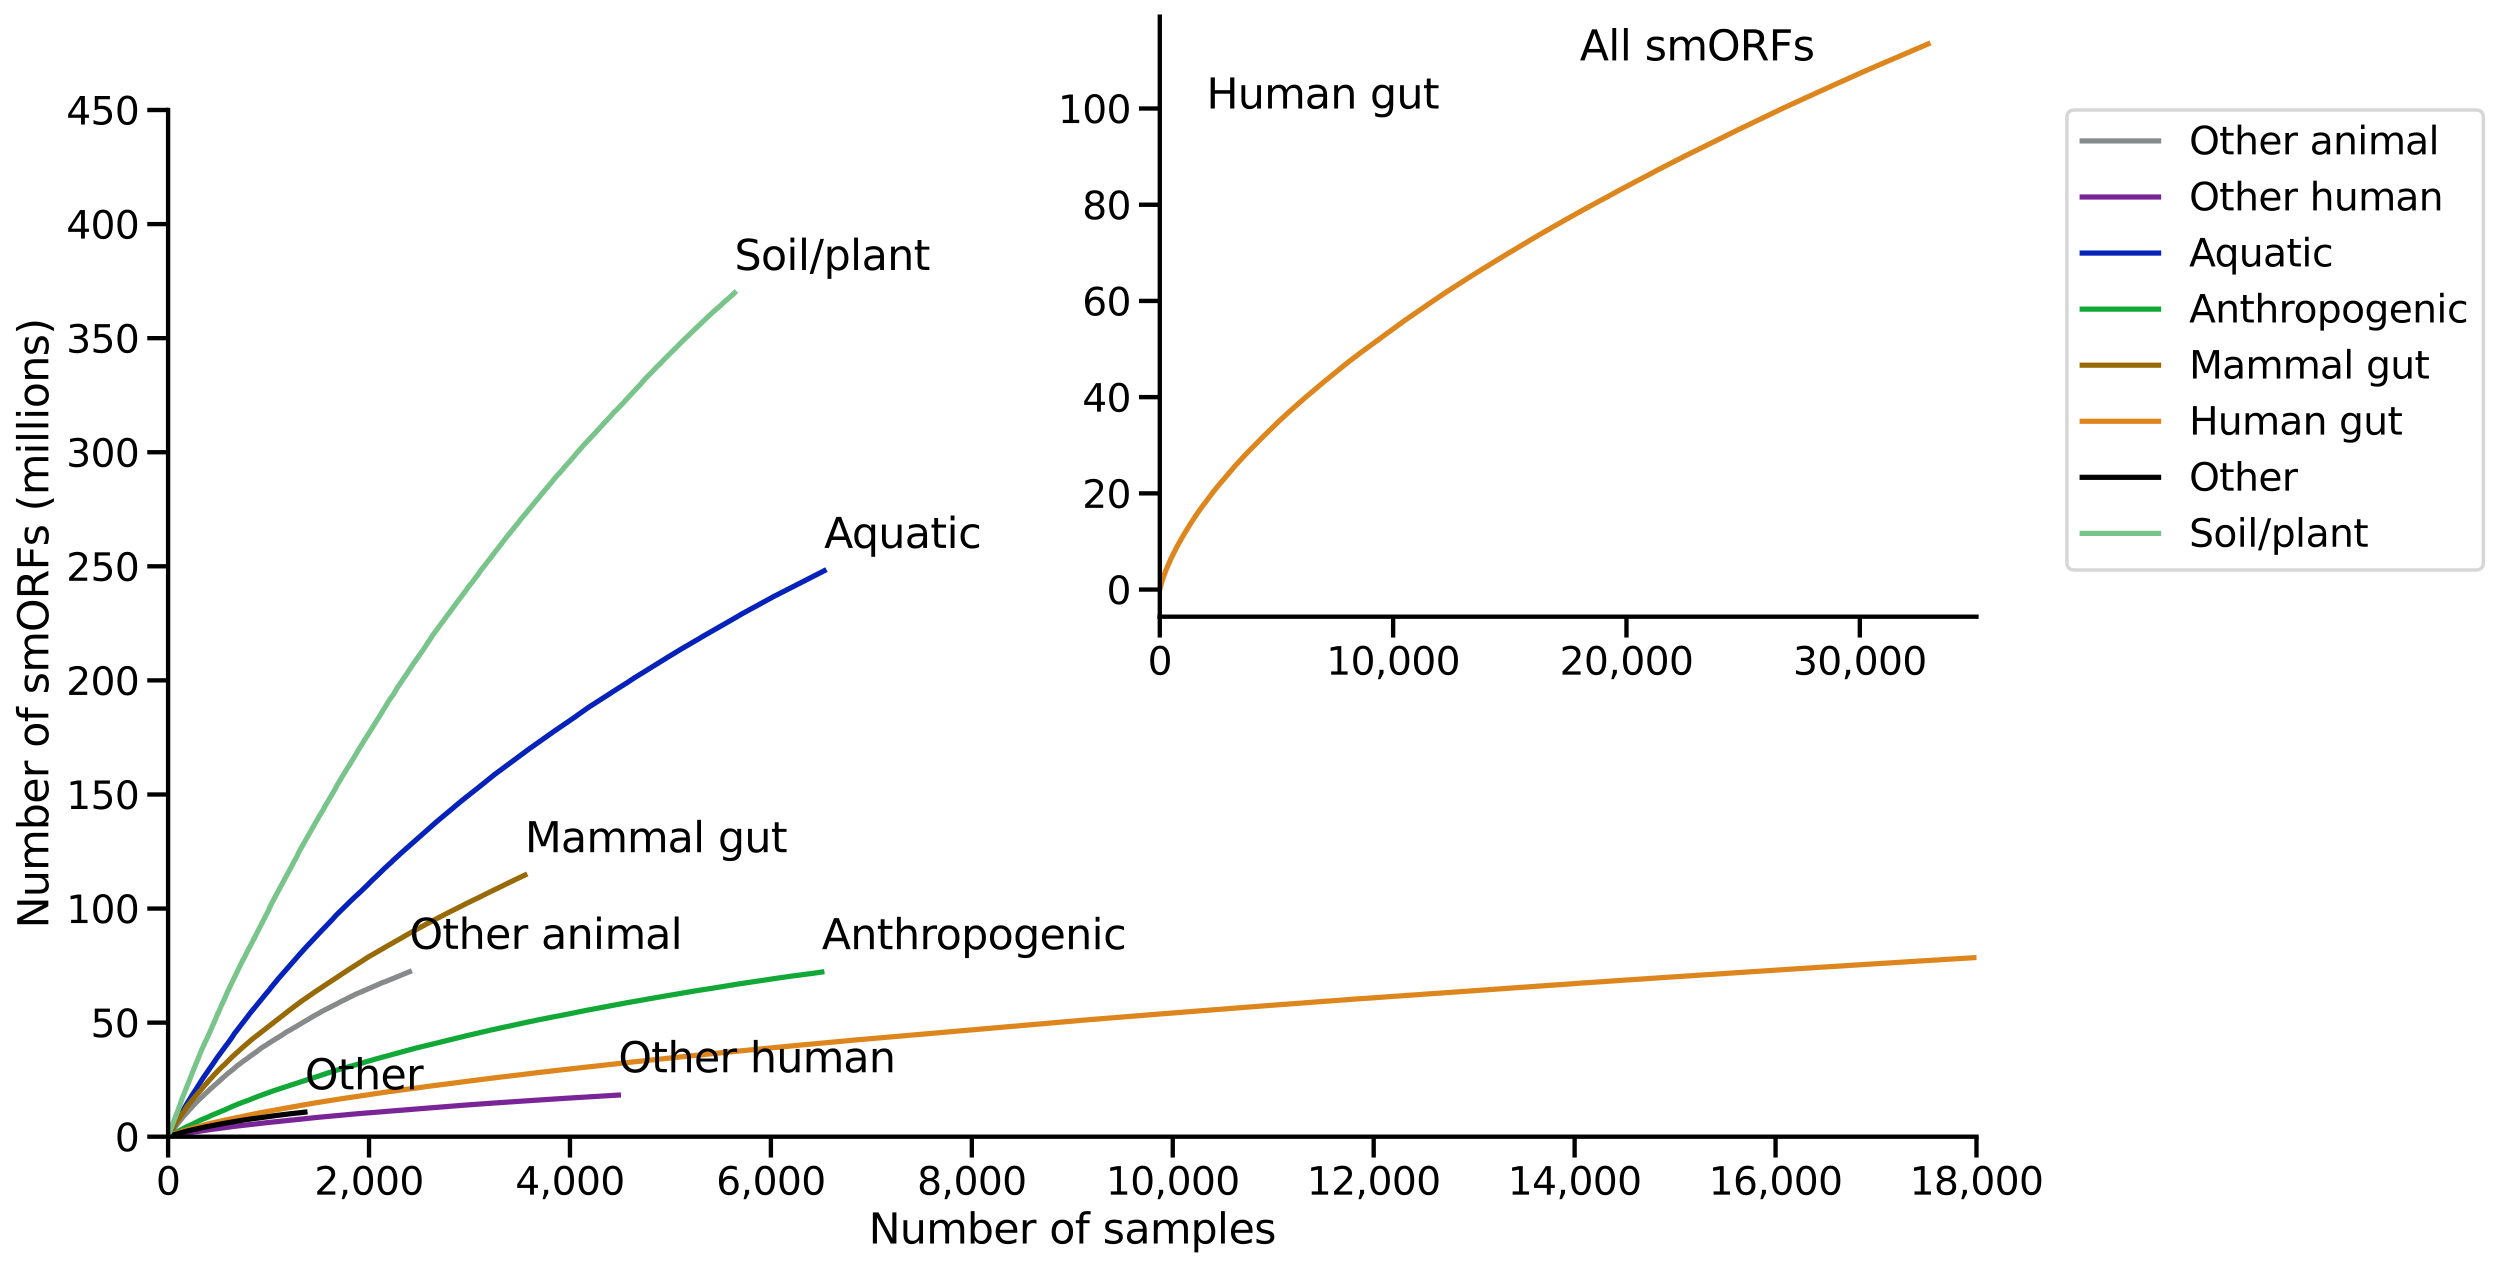 <?xml version="1.0" encoding="utf-8" standalone="no"?>
<!DOCTYPE svg PUBLIC "-//W3C//DTD SVG 1.1//EN"
  "http://www.w3.org/Graphics/SVG/1.1/DTD/svg11.dtd">
<svg xmlns:xlink="http://www.w3.org/1999/xlink" width="1079.964pt" height="548.13pt" viewBox="0 0 1079.964 548.13" xmlns="http://www.w3.org/2000/svg" version="1.1">
 <defs>
  <style type="text/css">*{stroke-linejoin: round; stroke-linecap: butt}</style>
 </defs>
 <g id="figure_1">
  <g id="patch_1">
   <path d="M 0 548.13 
L 1079.964 548.13 
L 1079.964 0 
L 0 0 
z
" style="fill: #ffffff"/>
  </g>
  <g id="axes_1">
   <g id="patch_2">
    <path d="M 72.615 491.04 
L 853.815 491.04 
L 853.815 47.52 
L 72.615 47.52 
z
" style="fill: #ffffff"/>
   </g>
   <g id="PolyCollection_1"/>
   <g id="PolyCollection_2"/>
   <g id="PolyCollection_3"/>
   <g id="PolyCollection_4"/>
   <g id="PolyCollection_5"/>
   <g id="PolyCollection_6"/>
   <g id="PolyCollection_7"/>
   <g id="PolyCollection_8"/>
   <g id="matplotlib.axis_1">
    <g id="xtick_1">
     <g id="line2d_1">
      <defs>
       <path id="m88c9070d3b" d="M 0 0 
L 0 9 
" style="stroke: #000000; stroke-width: 1.875"/>
      </defs>
      <g>
       <use xlink:href="#m88c9070d3b" x="72.615" y="491.04" style="stroke: #000000; stroke-width: 1.875"/>
      </g>
     </g>
     <g id="text_1">
      <!-- 0 -->
      <g transform="translate(67.366 516.077)scale(0.165 -0.165)">
       <defs>
        <path id="DejaVuSans-30" d="M 2034 4250 
Q 1547 4250 1301 3770 
Q 1056 3291 1056 2328 
Q 1056 1369 1301 889 
Q 1547 409 2034 409 
Q 2525 409 2770 889 
Q 3016 1369 3016 2328 
Q 3016 3291 2770 3770 
Q 2525 4250 2034 4250 
z
M 2034 4750 
Q 2819 4750 3233 4129 
Q 3647 3509 3647 2328 
Q 3647 1150 3233 529 
Q 2819 -91 2034 -91 
Q 1250 -91 836 529 
Q 422 1150 422 2328 
Q 422 3509 836 4129 
Q 1250 4750 2034 4750 
z
" transform="scale(0.016)"/>
       </defs>
       <use xlink:href="#DejaVuSans-30"/>
      </g>
     </g>
    </g>
    <g id="xtick_2">
     <g id="line2d_2">
      <g>
       <use xlink:href="#m88c9070d3b" x="159.415" y="491.04" style="stroke: #000000; stroke-width: 1.875"/>
      </g>
     </g>
     <g id="text_2">
      <!-- 2,000 -->
      <g transform="translate(135.797 516.077)scale(0.165 -0.165)">
       <defs>
        <path id="DejaVuSans-32" d="M 1228 531 
L 3431 531 
L 3431 0 
L 469 0 
L 469 531 
Q 828 903 1448 1529 
Q 2069 2156 2228 2338 
Q 2531 2678 2651 2914 
Q 2772 3150 2772 3378 
Q 2772 3750 2511 3984 
Q 2250 4219 1831 4219 
Q 1534 4219 1204 4116 
Q 875 4013 500 3803 
L 500 4441 
Q 881 4594 1212 4672 
Q 1544 4750 1819 4750 
Q 2544 4750 2975 4387 
Q 3406 4025 3406 3419 
Q 3406 3131 3298 2873 
Q 3191 2616 2906 2266 
Q 2828 2175 2409 1742 
Q 1991 1309 1228 531 
z
" transform="scale(0.016)"/>
        <path id="DejaVuSans-2c" d="M 750 794 
L 1409 794 
L 1409 256 
L 897 -744 
L 494 -744 
L 750 256 
L 750 794 
z
" transform="scale(0.016)"/>
       </defs>
       <use xlink:href="#DejaVuSans-32"/>
       <use xlink:href="#DejaVuSans-2c" x="63.623"/>
       <use xlink:href="#DejaVuSans-30" x="95.41"/>
       <use xlink:href="#DejaVuSans-30" x="159.033"/>
       <use xlink:href="#DejaVuSans-30" x="222.656"/>
      </g>
     </g>
    </g>
    <g id="xtick_3">
     <g id="line2d_3">
      <g>
       <use xlink:href="#m88c9070d3b" x="246.215" y="491.04" style="stroke: #000000; stroke-width: 1.875"/>
      </g>
     </g>
     <g id="text_3">
      <!-- 4,000 -->
      <g transform="translate(222.597 516.077)scale(0.165 -0.165)">
       <defs>
        <path id="DejaVuSans-34" d="M 2419 4116 
L 825 1625 
L 2419 1625 
L 2419 4116 
z
M 2253 4666 
L 3047 4666 
L 3047 1625 
L 3713 1625 
L 3713 1100 
L 3047 1100 
L 3047 0 
L 2419 0 
L 2419 1100 
L 313 1100 
L 313 1709 
L 2253 4666 
z
" transform="scale(0.016)"/>
       </defs>
       <use xlink:href="#DejaVuSans-34"/>
       <use xlink:href="#DejaVuSans-2c" x="63.623"/>
       <use xlink:href="#DejaVuSans-30" x="95.41"/>
       <use xlink:href="#DejaVuSans-30" x="159.033"/>
       <use xlink:href="#DejaVuSans-30" x="222.656"/>
      </g>
     </g>
    </g>
    <g id="xtick_4">
     <g id="line2d_4">
      <g>
       <use xlink:href="#m88c9070d3b" x="333.015" y="491.04" style="stroke: #000000; stroke-width: 1.875"/>
      </g>
     </g>
     <g id="text_4">
      <!-- 6,000 -->
      <g transform="translate(309.397 516.077)scale(0.165 -0.165)">
       <defs>
        <path id="DejaVuSans-36" d="M 2113 2584 
Q 1688 2584 1439 2293 
Q 1191 2003 1191 1497 
Q 1191 994 1439 701 
Q 1688 409 2113 409 
Q 2538 409 2786 701 
Q 3034 994 3034 1497 
Q 3034 2003 2786 2293 
Q 2538 2584 2113 2584 
z
M 3366 4563 
L 3366 3988 
Q 3128 4100 2886 4159 
Q 2644 4219 2406 4219 
Q 1781 4219 1451 3797 
Q 1122 3375 1075 2522 
Q 1259 2794 1537 2939 
Q 1816 3084 2150 3084 
Q 2853 3084 3261 2657 
Q 3669 2231 3669 1497 
Q 3669 778 3244 343 
Q 2819 -91 2113 -91 
Q 1303 -91 875 529 
Q 447 1150 447 2328 
Q 447 3434 972 4092 
Q 1497 4750 2381 4750 
Q 2619 4750 2861 4703 
Q 3103 4656 3366 4563 
z
" transform="scale(0.016)"/>
       </defs>
       <use xlink:href="#DejaVuSans-36"/>
       <use xlink:href="#DejaVuSans-2c" x="63.623"/>
       <use xlink:href="#DejaVuSans-30" x="95.41"/>
       <use xlink:href="#DejaVuSans-30" x="159.033"/>
       <use xlink:href="#DejaVuSans-30" x="222.656"/>
      </g>
     </g>
    </g>
    <g id="xtick_5">
     <g id="line2d_5">
      <g>
       <use xlink:href="#m88c9070d3b" x="419.815" y="491.04" style="stroke: #000000; stroke-width: 1.875"/>
      </g>
     </g>
     <g id="text_5">
      <!-- 8,000 -->
      <g transform="translate(396.197 516.077)scale(0.165 -0.165)">
       <defs>
        <path id="DejaVuSans-38" d="M 2034 2216 
Q 1584 2216 1326 1975 
Q 1069 1734 1069 1313 
Q 1069 891 1326 650 
Q 1584 409 2034 409 
Q 2484 409 2743 651 
Q 3003 894 3003 1313 
Q 3003 1734 2745 1975 
Q 2488 2216 2034 2216 
z
M 1403 2484 
Q 997 2584 770 2862 
Q 544 3141 544 3541 
Q 544 4100 942 4425 
Q 1341 4750 2034 4750 
Q 2731 4750 3128 4425 
Q 3525 4100 3525 3541 
Q 3525 3141 3298 2862 
Q 3072 2584 2669 2484 
Q 3125 2378 3379 2068 
Q 3634 1759 3634 1313 
Q 3634 634 3220 271 
Q 2806 -91 2034 -91 
Q 1263 -91 848 271 
Q 434 634 434 1313 
Q 434 1759 690 2068 
Q 947 2378 1403 2484 
z
M 1172 3481 
Q 1172 3119 1398 2916 
Q 1625 2713 2034 2713 
Q 2441 2713 2670 2916 
Q 2900 3119 2900 3481 
Q 2900 3844 2670 4047 
Q 2441 4250 2034 4250 
Q 1625 4250 1398 4047 
Q 1172 3844 1172 3481 
z
" transform="scale(0.016)"/>
       </defs>
       <use xlink:href="#DejaVuSans-38"/>
       <use xlink:href="#DejaVuSans-2c" x="63.623"/>
       <use xlink:href="#DejaVuSans-30" x="95.41"/>
       <use xlink:href="#DejaVuSans-30" x="159.033"/>
       <use xlink:href="#DejaVuSans-30" x="222.656"/>
      </g>
     </g>
    </g>
    <g id="xtick_6">
     <g id="line2d_6">
      <g>
       <use xlink:href="#m88c9070d3b" x="506.615" y="491.04" style="stroke: #000000; stroke-width: 1.875"/>
      </g>
     </g>
     <g id="text_6">
      <!-- 10,000 -->
      <g transform="translate(477.748 516.077)scale(0.165 -0.165)">
       <defs>
        <path id="DejaVuSans-31" d="M 794 531 
L 1825 531 
L 1825 4091 
L 703 3866 
L 703 4441 
L 1819 4666 
L 2450 4666 
L 2450 531 
L 3481 531 
L 3481 0 
L 794 0 
L 794 531 
z
" transform="scale(0.016)"/>
       </defs>
       <use xlink:href="#DejaVuSans-31"/>
       <use xlink:href="#DejaVuSans-30" x="63.623"/>
       <use xlink:href="#DejaVuSans-2c" x="127.246"/>
       <use xlink:href="#DejaVuSans-30" x="159.033"/>
       <use xlink:href="#DejaVuSans-30" x="222.656"/>
       <use xlink:href="#DejaVuSans-30" x="286.279"/>
      </g>
     </g>
    </g>
    <g id="xtick_7">
     <g id="line2d_7">
      <g>
       <use xlink:href="#m88c9070d3b" x="593.415" y="491.04" style="stroke: #000000; stroke-width: 1.875"/>
      </g>
     </g>
     <g id="text_7">
      <!-- 12,000 -->
      <g transform="translate(564.548 516.077)scale(0.165 -0.165)">
       <use xlink:href="#DejaVuSans-31"/>
       <use xlink:href="#DejaVuSans-32" x="63.623"/>
       <use xlink:href="#DejaVuSans-2c" x="127.246"/>
       <use xlink:href="#DejaVuSans-30" x="159.033"/>
       <use xlink:href="#DejaVuSans-30" x="222.656"/>
       <use xlink:href="#DejaVuSans-30" x="286.279"/>
      </g>
     </g>
    </g>
    <g id="xtick_8">
     <g id="line2d_8">
      <g>
       <use xlink:href="#m88c9070d3b" x="680.215" y="491.04" style="stroke: #000000; stroke-width: 1.875"/>
      </g>
     </g>
     <g id="text_8">
      <!-- 14,000 -->
      <g transform="translate(651.348 516.077)scale(0.165 -0.165)">
       <use xlink:href="#DejaVuSans-31"/>
       <use xlink:href="#DejaVuSans-34" x="63.623"/>
       <use xlink:href="#DejaVuSans-2c" x="127.246"/>
       <use xlink:href="#DejaVuSans-30" x="159.033"/>
       <use xlink:href="#DejaVuSans-30" x="222.656"/>
       <use xlink:href="#DejaVuSans-30" x="286.279"/>
      </g>
     </g>
    </g>
    <g id="xtick_9">
     <g id="line2d_9">
      <g>
       <use xlink:href="#m88c9070d3b" x="767.015" y="491.04" style="stroke: #000000; stroke-width: 1.875"/>
      </g>
     </g>
     <g id="text_9">
      <!-- 16,000 -->
      <g transform="translate(738.148 516.077)scale(0.165 -0.165)">
       <use xlink:href="#DejaVuSans-31"/>
       <use xlink:href="#DejaVuSans-36" x="63.623"/>
       <use xlink:href="#DejaVuSans-2c" x="127.246"/>
       <use xlink:href="#DejaVuSans-30" x="159.033"/>
       <use xlink:href="#DejaVuSans-30" x="222.656"/>
       <use xlink:href="#DejaVuSans-30" x="286.279"/>
      </g>
     </g>
    </g>
    <g id="xtick_10">
     <g id="line2d_10">
      <g>
       <use xlink:href="#m88c9070d3b" x="853.815" y="491.04" style="stroke: #000000; stroke-width: 1.875"/>
      </g>
     </g>
     <g id="text_10">
      <!-- 18,000 -->
      <g transform="translate(824.948 516.077)scale(0.165 -0.165)">
       <use xlink:href="#DejaVuSans-31"/>
       <use xlink:href="#DejaVuSans-38" x="63.623"/>
       <use xlink:href="#DejaVuSans-2c" x="127.246"/>
       <use xlink:href="#DejaVuSans-30" x="159.033"/>
       <use xlink:href="#DejaVuSans-30" x="222.656"/>
       <use xlink:href="#DejaVuSans-30" x="286.279"/>
      </g>
     </g>
    </g>
    <g id="text_11">
     <!-- Number of samples -->
     <g transform="translate(375.254 537.186)scale(0.18 -0.18)">
      <defs>
       <path id="DejaVuSans-4e" d="M 628 4666 
L 1478 4666 
L 3547 763 
L 3547 4666 
L 4159 4666 
L 4159 0 
L 3309 0 
L 1241 3903 
L 1241 0 
L 628 0 
L 628 4666 
z
" transform="scale(0.016)"/>
       <path id="DejaVuSans-75" d="M 544 1381 
L 544 3500 
L 1119 3500 
L 1119 1403 
Q 1119 906 1312 657 
Q 1506 409 1894 409 
Q 2359 409 2629 706 
Q 2900 1003 2900 1516 
L 2900 3500 
L 3475 3500 
L 3475 0 
L 2900 0 
L 2900 538 
Q 2691 219 2414 64 
Q 2138 -91 1772 -91 
Q 1169 -91 856 284 
Q 544 659 544 1381 
z
M 1991 3584 
L 1991 3584 
z
" transform="scale(0.016)"/>
       <path id="DejaVuSans-6d" d="M 3328 2828 
Q 3544 3216 3844 3400 
Q 4144 3584 4550 3584 
Q 5097 3584 5394 3201 
Q 5691 2819 5691 2113 
L 5691 0 
L 5113 0 
L 5113 2094 
Q 5113 2597 4934 2840 
Q 4756 3084 4391 3084 
Q 3944 3084 3684 2787 
Q 3425 2491 3425 1978 
L 3425 0 
L 2847 0 
L 2847 2094 
Q 2847 2600 2669 2842 
Q 2491 3084 2119 3084 
Q 1678 3084 1418 2786 
Q 1159 2488 1159 1978 
L 1159 0 
L 581 0 
L 581 3500 
L 1159 3500 
L 1159 2956 
Q 1356 3278 1631 3431 
Q 1906 3584 2284 3584 
Q 2666 3584 2933 3390 
Q 3200 3197 3328 2828 
z
" transform="scale(0.016)"/>
       <path id="DejaVuSans-62" d="M 3116 1747 
Q 3116 2381 2855 2742 
Q 2594 3103 2138 3103 
Q 1681 3103 1420 2742 
Q 1159 2381 1159 1747 
Q 1159 1113 1420 752 
Q 1681 391 2138 391 
Q 2594 391 2855 752 
Q 3116 1113 3116 1747 
z
M 1159 2969 
Q 1341 3281 1617 3432 
Q 1894 3584 2278 3584 
Q 2916 3584 3314 3078 
Q 3713 2572 3713 1747 
Q 3713 922 3314 415 
Q 2916 -91 2278 -91 
Q 1894 -91 1617 61 
Q 1341 213 1159 525 
L 1159 0 
L 581 0 
L 581 4863 
L 1159 4863 
L 1159 2969 
z
" transform="scale(0.016)"/>
       <path id="DejaVuSans-65" d="M 3597 1894 
L 3597 1613 
L 953 1613 
Q 991 1019 1311 708 
Q 1631 397 2203 397 
Q 2534 397 2845 478 
Q 3156 559 3463 722 
L 3463 178 
Q 3153 47 2828 -22 
Q 2503 -91 2169 -91 
Q 1331 -91 842 396 
Q 353 884 353 1716 
Q 353 2575 817 3079 
Q 1281 3584 2069 3584 
Q 2775 3584 3186 3129 
Q 3597 2675 3597 1894 
z
M 3022 2063 
Q 3016 2534 2758 2815 
Q 2500 3097 2075 3097 
Q 1594 3097 1305 2825 
Q 1016 2553 972 2059 
L 3022 2063 
z
" transform="scale(0.016)"/>
       <path id="DejaVuSans-72" d="M 2631 2963 
Q 2534 3019 2420 3045 
Q 2306 3072 2169 3072 
Q 1681 3072 1420 2755 
Q 1159 2438 1159 1844 
L 1159 0 
L 581 0 
L 581 3500 
L 1159 3500 
L 1159 2956 
Q 1341 3275 1631 3429 
Q 1922 3584 2338 3584 
Q 2397 3584 2469 3576 
Q 2541 3569 2628 3553 
L 2631 2963 
z
" transform="scale(0.016)"/>
       <path id="DejaVuSans-20" transform="scale(0.016)"/>
       <path id="DejaVuSans-6f" d="M 1959 3097 
Q 1497 3097 1228 2736 
Q 959 2375 959 1747 
Q 959 1119 1226 758 
Q 1494 397 1959 397 
Q 2419 397 2687 759 
Q 2956 1122 2956 1747 
Q 2956 2369 2687 2733 
Q 2419 3097 1959 3097 
z
M 1959 3584 
Q 2709 3584 3137 3096 
Q 3566 2609 3566 1747 
Q 3566 888 3137 398 
Q 2709 -91 1959 -91 
Q 1206 -91 779 398 
Q 353 888 353 1747 
Q 353 2609 779 3096 
Q 1206 3584 1959 3584 
z
" transform="scale(0.016)"/>
       <path id="DejaVuSans-66" d="M 2375 4863 
L 2375 4384 
L 1825 4384 
Q 1516 4384 1395 4259 
Q 1275 4134 1275 3809 
L 1275 3500 
L 2222 3500 
L 2222 3053 
L 1275 3053 
L 1275 0 
L 697 0 
L 697 3053 
L 147 3053 
L 147 3500 
L 697 3500 
L 697 3744 
Q 697 4328 969 4595 
Q 1241 4863 1831 4863 
L 2375 4863 
z
" transform="scale(0.016)"/>
       <path id="DejaVuSans-73" d="M 2834 3397 
L 2834 2853 
Q 2591 2978 2328 3040 
Q 2066 3103 1784 3103 
Q 1356 3103 1142 2972 
Q 928 2841 928 2578 
Q 928 2378 1081 2264 
Q 1234 2150 1697 2047 
L 1894 2003 
Q 2506 1872 2764 1633 
Q 3022 1394 3022 966 
Q 3022 478 2636 193 
Q 2250 -91 1575 -91 
Q 1294 -91 989 -36 
Q 684 19 347 128 
L 347 722 
Q 666 556 975 473 
Q 1284 391 1588 391 
Q 1994 391 2212 530 
Q 2431 669 2431 922 
Q 2431 1156 2273 1281 
Q 2116 1406 1581 1522 
L 1381 1569 
Q 847 1681 609 1914 
Q 372 2147 372 2553 
Q 372 3047 722 3315 
Q 1072 3584 1716 3584 
Q 2034 3584 2315 3537 
Q 2597 3491 2834 3397 
z
" transform="scale(0.016)"/>
       <path id="DejaVuSans-61" d="M 2194 1759 
Q 1497 1759 1228 1600 
Q 959 1441 959 1056 
Q 959 750 1161 570 
Q 1363 391 1709 391 
Q 2188 391 2477 730 
Q 2766 1069 2766 1631 
L 2766 1759 
L 2194 1759 
z
M 3341 1997 
L 3341 0 
L 2766 0 
L 2766 531 
Q 2569 213 2275 61 
Q 1981 -91 1556 -91 
Q 1019 -91 701 211 
Q 384 513 384 1019 
Q 384 1609 779 1909 
Q 1175 2209 1959 2209 
L 2766 2209 
L 2766 2266 
Q 2766 2663 2505 2880 
Q 2244 3097 1772 3097 
Q 1472 3097 1187 3025 
Q 903 2953 641 2809 
L 641 3341 
Q 956 3463 1253 3523 
Q 1550 3584 1831 3584 
Q 2591 3584 2966 3190 
Q 3341 2797 3341 1997 
z
" transform="scale(0.016)"/>
       <path id="DejaVuSans-70" d="M 1159 525 
L 1159 -1331 
L 581 -1331 
L 581 3500 
L 1159 3500 
L 1159 2969 
Q 1341 3281 1617 3432 
Q 1894 3584 2278 3584 
Q 2916 3584 3314 3078 
Q 3713 2572 3713 1747 
Q 3713 922 3314 415 
Q 2916 -91 2278 -91 
Q 1894 -91 1617 61 
Q 1341 213 1159 525 
z
M 3116 1747 
Q 3116 2381 2855 2742 
Q 2594 3103 2138 3103 
Q 1681 3103 1420 2742 
Q 1159 2381 1159 1747 
Q 1159 1113 1420 752 
Q 1681 391 2138 391 
Q 2594 391 2855 752 
Q 3116 1113 3116 1747 
z
" transform="scale(0.016)"/>
       <path id="DejaVuSans-6c" d="M 603 4863 
L 1178 4863 
L 1178 0 
L 603 0 
L 603 4863 
z
" transform="scale(0.016)"/>
      </defs>
      <use xlink:href="#DejaVuSans-4e"/>
      <use xlink:href="#DejaVuSans-75" x="74.805"/>
      <use xlink:href="#DejaVuSans-6d" x="138.184"/>
      <use xlink:href="#DejaVuSans-62" x="235.596"/>
      <use xlink:href="#DejaVuSans-65" x="299.072"/>
      <use xlink:href="#DejaVuSans-72" x="360.596"/>
      <use xlink:href="#DejaVuSans-20" x="401.709"/>
      <use xlink:href="#DejaVuSans-6f" x="433.496"/>
      <use xlink:href="#DejaVuSans-66" x="494.678"/>
      <use xlink:href="#DejaVuSans-20" x="529.883"/>
      <use xlink:href="#DejaVuSans-73" x="561.67"/>
      <use xlink:href="#DejaVuSans-61" x="613.77"/>
      <use xlink:href="#DejaVuSans-6d" x="675.049"/>
      <use xlink:href="#DejaVuSans-70" x="772.461"/>
      <use xlink:href="#DejaVuSans-6c" x="835.938"/>
      <use xlink:href="#DejaVuSans-65" x="863.721"/>
      <use xlink:href="#DejaVuSans-73" x="925.244"/>
     </g>
    </g>
   </g>
   <g id="matplotlib.axis_2">
    <g id="ytick_1">
     <g id="line2d_11">
      <defs>
       <path id="m4fb7845765" d="M 0 0 
L -9 0 
" style="stroke: #000000; stroke-width: 1.875"/>
      </defs>
      <g>
       <use xlink:href="#m4fb7845765" x="72.615" y="491.04" style="stroke: #000000; stroke-width: 1.875"/>
      </g>
     </g>
     <g id="text_12">
      <!-- 0 -->
      <g transform="translate(49.617 497.309)scale(0.165 -0.165)">
       <use xlink:href="#DejaVuSans-30"/>
      </g>
     </g>
    </g>
    <g id="ytick_2">
     <g id="line2d_12">
      <g>
       <use xlink:href="#m4fb7845765" x="72.615" y="441.76" style="stroke: #000000; stroke-width: 1.875"/>
      </g>
     </g>
     <g id="text_13">
      <!-- 50 -->
      <g transform="translate(39.119 448.029)scale(0.165 -0.165)">
       <defs>
        <path id="DejaVuSans-35" d="M 691 4666 
L 3169 4666 
L 3169 4134 
L 1269 4134 
L 1269 2991 
Q 1406 3038 1543 3061 
Q 1681 3084 1819 3084 
Q 2600 3084 3056 2656 
Q 3513 2228 3513 1497 
Q 3513 744 3044 326 
Q 2575 -91 1722 -91 
Q 1428 -91 1123 -41 
Q 819 9 494 109 
L 494 744 
Q 775 591 1075 516 
Q 1375 441 1709 441 
Q 2250 441 2565 725 
Q 2881 1009 2881 1497 
Q 2881 1984 2565 2268 
Q 2250 2553 1709 2553 
Q 1456 2553 1204 2497 
Q 953 2441 691 2322 
L 691 4666 
z
" transform="scale(0.016)"/>
       </defs>
       <use xlink:href="#DejaVuSans-35"/>
       <use xlink:href="#DejaVuSans-30" x="63.623"/>
      </g>
     </g>
    </g>
    <g id="ytick_3">
     <g id="line2d_13">
      <g>
       <use xlink:href="#m4fb7845765" x="72.615" y="392.48" style="stroke: #000000; stroke-width: 1.875"/>
      </g>
     </g>
     <g id="text_14">
      <!-- 100 -->
      <g transform="translate(28.621 398.749)scale(0.165 -0.165)">
       <use xlink:href="#DejaVuSans-31"/>
       <use xlink:href="#DejaVuSans-30" x="63.623"/>
       <use xlink:href="#DejaVuSans-30" x="127.246"/>
      </g>
     </g>
    </g>
    <g id="ytick_4">
     <g id="line2d_14">
      <g>
       <use xlink:href="#m4fb7845765" x="72.615" y="343.2" style="stroke: #000000; stroke-width: 1.875"/>
      </g>
     </g>
     <g id="text_15">
      <!-- 150 -->
      <g transform="translate(28.621 349.469)scale(0.165 -0.165)">
       <use xlink:href="#DejaVuSans-31"/>
       <use xlink:href="#DejaVuSans-35" x="63.623"/>
       <use xlink:href="#DejaVuSans-30" x="127.246"/>
      </g>
     </g>
    </g>
    <g id="ytick_5">
     <g id="line2d_15">
      <g>
       <use xlink:href="#m4fb7845765" x="72.615" y="293.92" style="stroke: #000000; stroke-width: 1.875"/>
      </g>
     </g>
     <g id="text_16">
      <!-- 200 -->
      <g transform="translate(28.621 300.189)scale(0.165 -0.165)">
       <use xlink:href="#DejaVuSans-32"/>
       <use xlink:href="#DejaVuSans-30" x="63.623"/>
       <use xlink:href="#DejaVuSans-30" x="127.246"/>
      </g>
     </g>
    </g>
    <g id="ytick_6">
     <g id="line2d_16">
      <g>
       <use xlink:href="#m4fb7845765" x="72.615" y="244.64" style="stroke: #000000; stroke-width: 1.875"/>
      </g>
     </g>
     <g id="text_17">
      <!-- 250 -->
      <g transform="translate(28.621 250.909)scale(0.165 -0.165)">
       <use xlink:href="#DejaVuSans-32"/>
       <use xlink:href="#DejaVuSans-35" x="63.623"/>
       <use xlink:href="#DejaVuSans-30" x="127.246"/>
      </g>
     </g>
    </g>
    <g id="ytick_7">
     <g id="line2d_17">
      <g>
       <use xlink:href="#m4fb7845765" x="72.615" y="195.36" style="stroke: #000000; stroke-width: 1.875"/>
      </g>
     </g>
     <g id="text_18">
      <!-- 300 -->
      <g transform="translate(28.621 201.629)scale(0.165 -0.165)">
       <defs>
        <path id="DejaVuSans-33" d="M 2597 2516 
Q 3050 2419 3304 2112 
Q 3559 1806 3559 1356 
Q 3559 666 3084 287 
Q 2609 -91 1734 -91 
Q 1441 -91 1130 -33 
Q 819 25 488 141 
L 488 750 
Q 750 597 1062 519 
Q 1375 441 1716 441 
Q 2309 441 2620 675 
Q 2931 909 2931 1356 
Q 2931 1769 2642 2001 
Q 2353 2234 1838 2234 
L 1294 2234 
L 1294 2753 
L 1863 2753 
Q 2328 2753 2575 2939 
Q 2822 3125 2822 3475 
Q 2822 3834 2567 4026 
Q 2313 4219 1838 4219 
Q 1578 4219 1281 4162 
Q 984 4106 628 3988 
L 628 4550 
Q 988 4650 1302 4700 
Q 1616 4750 1894 4750 
Q 2613 4750 3031 4423 
Q 3450 4097 3450 3541 
Q 3450 3153 3228 2886 
Q 3006 2619 2597 2516 
z
" transform="scale(0.016)"/>
       </defs>
       <use xlink:href="#DejaVuSans-33"/>
       <use xlink:href="#DejaVuSans-30" x="63.623"/>
       <use xlink:href="#DejaVuSans-30" x="127.246"/>
      </g>
     </g>
    </g>
    <g id="ytick_8">
     <g id="line2d_18">
      <g>
       <use xlink:href="#m4fb7845765" x="72.615" y="146.08" style="stroke: #000000; stroke-width: 1.875"/>
      </g>
     </g>
     <g id="text_19">
      <!-- 350 -->
      <g transform="translate(28.621 152.349)scale(0.165 -0.165)">
       <use xlink:href="#DejaVuSans-33"/>
       <use xlink:href="#DejaVuSans-35" x="63.623"/>
       <use xlink:href="#DejaVuSans-30" x="127.246"/>
      </g>
     </g>
    </g>
    <g id="ytick_9">
     <g id="line2d_19">
      <g>
       <use xlink:href="#m4fb7845765" x="72.615" y="96.8" style="stroke: #000000; stroke-width: 1.875"/>
      </g>
     </g>
     <g id="text_20">
      <!-- 400 -->
      <g transform="translate(28.621 103.069)scale(0.165 -0.165)">
       <use xlink:href="#DejaVuSans-34"/>
       <use xlink:href="#DejaVuSans-30" x="63.623"/>
       <use xlink:href="#DejaVuSans-30" x="127.246"/>
      </g>
     </g>
    </g>
    <g id="ytick_10">
     <g id="line2d_20">
      <g>
       <use xlink:href="#m4fb7845765" x="72.615" y="47.52" style="stroke: #000000; stroke-width: 1.875"/>
      </g>
     </g>
     <g id="text_21">
      <!-- 450 -->
      <g transform="translate(28.621 53.789)scale(0.165 -0.165)">
       <use xlink:href="#DejaVuSans-34"/>
       <use xlink:href="#DejaVuSans-35" x="63.623"/>
       <use xlink:href="#DejaVuSans-30" x="127.246"/>
      </g>
     </g>
    </g>
    <g id="text_22">
     <!-- Number of smORFs (millions) -->
     <g transform="translate(20.877 401.039)rotate(-90)scale(0.18 -0.18)">
      <defs>
       <path id="DejaVuSans-4f" d="M 2522 4238 
Q 1834 4238 1429 3725 
Q 1025 3213 1025 2328 
Q 1025 1447 1429 934 
Q 1834 422 2522 422 
Q 3209 422 3611 934 
Q 4013 1447 4013 2328 
Q 4013 3213 3611 3725 
Q 3209 4238 2522 4238 
z
M 2522 4750 
Q 3503 4750 4090 4092 
Q 4678 3434 4678 2328 
Q 4678 1225 4090 567 
Q 3503 -91 2522 -91 
Q 1538 -91 948 565 
Q 359 1222 359 2328 
Q 359 3434 948 4092 
Q 1538 4750 2522 4750 
z
" transform="scale(0.016)"/>
       <path id="DejaVuSans-52" d="M 2841 2188 
Q 3044 2119 3236 1894 
Q 3428 1669 3622 1275 
L 4263 0 
L 3584 0 
L 2988 1197 
Q 2756 1666 2539 1819 
Q 2322 1972 1947 1972 
L 1259 1972 
L 1259 0 
L 628 0 
L 628 4666 
L 2053 4666 
Q 2853 4666 3247 4331 
Q 3641 3997 3641 3322 
Q 3641 2881 3436 2590 
Q 3231 2300 2841 2188 
z
M 1259 4147 
L 1259 2491 
L 2053 2491 
Q 2509 2491 2742 2702 
Q 2975 2913 2975 3322 
Q 2975 3731 2742 3939 
Q 2509 4147 2053 4147 
L 1259 4147 
z
" transform="scale(0.016)"/>
       <path id="DejaVuSans-46" d="M 628 4666 
L 3309 4666 
L 3309 4134 
L 1259 4134 
L 1259 2759 
L 3109 2759 
L 3109 2228 
L 1259 2228 
L 1259 0 
L 628 0 
L 628 4666 
z
" transform="scale(0.016)"/>
       <path id="DejaVuSans-28" d="M 1984 4856 
Q 1566 4138 1362 3434 
Q 1159 2731 1159 2009 
Q 1159 1288 1364 580 
Q 1569 -128 1984 -844 
L 1484 -844 
Q 1016 -109 783 600 
Q 550 1309 550 2009 
Q 550 2706 781 3412 
Q 1013 4119 1484 4856 
L 1984 4856 
z
" transform="scale(0.016)"/>
       <path id="DejaVuSans-69" d="M 603 3500 
L 1178 3500 
L 1178 0 
L 603 0 
L 603 3500 
z
M 603 4863 
L 1178 4863 
L 1178 4134 
L 603 4134 
L 603 4863 
z
" transform="scale(0.016)"/>
       <path id="DejaVuSans-6e" d="M 3513 2113 
L 3513 0 
L 2938 0 
L 2938 2094 
Q 2938 2591 2744 2837 
Q 2550 3084 2163 3084 
Q 1697 3084 1428 2787 
Q 1159 2491 1159 1978 
L 1159 0 
L 581 0 
L 581 3500 
L 1159 3500 
L 1159 2956 
Q 1366 3272 1645 3428 
Q 1925 3584 2291 3584 
Q 2894 3584 3203 3211 
Q 3513 2838 3513 2113 
z
" transform="scale(0.016)"/>
       <path id="DejaVuSans-29" d="M 513 4856 
L 1013 4856 
Q 1481 4119 1714 3412 
Q 1947 2706 1947 2009 
Q 1947 1309 1714 600 
Q 1481 -109 1013 -844 
L 513 -844 
Q 928 -128 1133 580 
Q 1338 1288 1338 2009 
Q 1338 2731 1133 3434 
Q 928 4138 513 4856 
z
" transform="scale(0.016)"/>
      </defs>
      <use xlink:href="#DejaVuSans-4e"/>
      <use xlink:href="#DejaVuSans-75" x="74.805"/>
      <use xlink:href="#DejaVuSans-6d" x="138.184"/>
      <use xlink:href="#DejaVuSans-62" x="235.596"/>
      <use xlink:href="#DejaVuSans-65" x="299.072"/>
      <use xlink:href="#DejaVuSans-72" x="360.596"/>
      <use xlink:href="#DejaVuSans-20" x="401.709"/>
      <use xlink:href="#DejaVuSans-6f" x="433.496"/>
      <use xlink:href="#DejaVuSans-66" x="494.678"/>
      <use xlink:href="#DejaVuSans-20" x="529.883"/>
      <use xlink:href="#DejaVuSans-73" x="561.67"/>
      <use xlink:href="#DejaVuSans-6d" x="613.77"/>
      <use xlink:href="#DejaVuSans-4f" x="711.182"/>
      <use xlink:href="#DejaVuSans-52" x="789.893"/>
      <use xlink:href="#DejaVuSans-46" x="859.375"/>
      <use xlink:href="#DejaVuSans-73" x="916.895"/>
      <use xlink:href="#DejaVuSans-20" x="968.994"/>
      <use xlink:href="#DejaVuSans-28" x="1000.781"/>
      <use xlink:href="#DejaVuSans-6d" x="1039.795"/>
      <use xlink:href="#DejaVuSans-69" x="1137.207"/>
      <use xlink:href="#DejaVuSans-6c" x="1164.99"/>
      <use xlink:href="#DejaVuSans-6c" x="1192.773"/>
      <use xlink:href="#DejaVuSans-69" x="1220.557"/>
      <use xlink:href="#DejaVuSans-6f" x="1248.34"/>
      <use xlink:href="#DejaVuSans-6e" x="1309.521"/>
      <use xlink:href="#DejaVuSans-73" x="1372.9"/>
      <use xlink:href="#DejaVuSans-29" x="1425"/>
     </g>
    </g>
   </g>
   <g id="line2d_21">
    <path d="M 72.658 490.98 
L 73.917 489.074 
L 74.655 488.049 
L 75.002 487.609 
L 77.476 484.533 
L 77.78 484.142 
L 78.257 483.529 
L 78.778 482.865 
L 81.555 479.694 
L 81.772 479.488 
L 81.989 479.217 
L 82.423 478.789 
L 83.986 477.094 
L 84.463 476.56 
L 84.81 476.191 
L 88.977 472.195 
L 89.324 471.891 
L 90.756 470.536 
L 98.612 463.536 
L 99.349 463.022 
L 99.697 462.715 
L 100 462.475 
L 100.825 461.85 
L 101.129 461.571 
L 101.693 461.096 
L 102.431 460.391 
L 103.082 459.952 
L 103.299 459.751 
L 103.646 459.537 
L 104.297 459.011 
L 105.122 458.401 
L 105.556 458.145 
L 105.773 457.919 
L 106.467 457.497 
L 108.246 456.13 
L 108.68 455.855 
L 109.331 455.402 
L 110.243 454.743 
L 110.547 454.559 
L 111.111 454.119 
L 111.935 453.48 
L 112.413 453.11 
L 113.194 452.503 
L 115.19 451.336 
L 115.624 450.987 
L 116.189 450.614 
L 117.708 449.669 
L 118.185 449.369 
L 122.265 446.853 
L 123.089 446.283 
L 123.74 445.787 
L 124.608 445.351 
L 126.561 444.224 
L 126.952 443.964 
L 127.386 443.738 
L 128.384 443.175 
L 129.165 442.707 
L 131.075 441.54 
L 131.422 441.337 
L 132.116 440.945 
L 133.939 439.853 
L 134.243 439.657 
L 135.632 438.844 
L 136.977 438.112 
L 137.628 437.778 
L 138.496 437.238 
L 139.017 436.954 
L 139.668 436.607 
L 140.059 436.4 
L 140.623 436.118 
L 142.272 435.277 
L 144.225 434.264 
L 144.702 434.041 
L 148.261 432.16 
L 148.782 431.935 
L 149.476 431.591 
L 150.865 430.879 
L 153.643 429.499 
L 155.032 428.914 
L 155.683 428.628 
L 161.932 425.905 
L 163.798 425.125 
L 164.146 424.944 
L 164.927 424.583 
L 166.619 423.993 
L 168.616 423.157 
L 169.18 422.932 
L 170.005 422.603 
L 170.525 422.391 
L 176.905 419.76 
L 176.905 419.76 
" clip-path="url(#p65f764bf8a)" style="fill: none; stroke: #878a8a; stroke-width: 2.25; stroke-linecap: square"/>
   </g>
   <g id="line2d_22">
    <path d="M 72.658 491.029 
L 74.091 490.72 
L 77.346 490.085 
L 79.082 489.781 
L 81.469 489.379 
L 83.508 489.063 
L 88.413 488.326 
L 91.147 487.923 
L 99.393 486.813 
L 101.606 486.53 
L 112.152 485.332 
L 115.972 484.896 
L 134.634 482.951 
L 137.975 482.617 
L 153.816 481.166 
L 158.156 480.814 
L 198.996 477.534 
L 203.553 477.202 
L 210.497 476.692 
L 225.86 475.652 
L 238.88 474.795 
L 243.307 474.507 
L 248.472 474.184 
L 267.134 473.056 
L 267.134 473.056 
" clip-path="url(#p65f764bf8a)" style="fill: none; stroke: #792597; stroke-width: 2.25; stroke-linecap: square"/>
   </g>
   <g id="line2d_23">
    <path d="M 72.658 490.97 
L 73.396 489.525 
L 73.787 488.792 
L 74.091 488.298 
L 74.611 487.376 
L 76.217 484.382 
L 76.434 483.997 
L 77.215 482.643 
L 77.519 482.184 
L 81.555 475.479 
L 81.989 474.782 
L 83.031 473.032 
L 83.378 472.539 
L 84.333 471.081 
L 84.724 470.459 
L 85.201 469.741 
L 85.722 468.883 
L 87.631 465.828 
L 88.022 465.27 
L 89.541 463.075 
L 89.975 462.453 
L 92.319 459.089 
L 93.013 458.082 
L 93.49 457.314 
L 96.268 453.523 
L 96.442 453.294 
L 97.57 451.74 
L 97.917 451.33 
L 99.046 449.78 
L 100.174 448.194 
L 100.825 447.191 
L 101.302 446.422 
L 101.78 445.844 
L 107.161 438.872 
L 107.682 438.142 
L 108.333 437.324 
L 110.156 435.12 
L 114.8 429.422 
L 115.147 428.997 
L 116.579 427.312 
L 116.926 426.775 
L 117.881 425.623 
L 118.402 424.997 
L 118.966 424.323 
L 120.225 422.775 
L 129.556 412.1 
L 129.773 411.893 
L 130.988 410.519 
L 131.856 409.566 
L 132.464 408.905 
L 133.288 408.017 
L 133.939 407.325 
L 135.762 405.401 
L 136.326 404.776 
L 137.064 403.995 
L 137.628 403.386 
L 141.534 399.327 
L 143.487 397.305 
L 143.921 396.831 
L 145.093 395.473 
L 148.869 391.776 
L 149.52 391.145 
L 149.954 390.737 
L 150.735 389.922 
L 153.686 387.101 
L 154.598 386.296 
L 154.988 385.91 
L 155.813 385.169 
L 157.592 383.416 
L 158.243 382.795 
L 158.894 382.151 
L 160.934 380.1 
L 161.542 379.572 
L 162.106 379.043 
L 166.185 375.066 
L 166.576 374.722 
L 167.27 374.084 
L 167.835 373.544 
L 169.18 372.358 
L 169.614 371.885 
L 170.178 371.354 
L 171.133 370.5 
L 171.741 369.928 
L 172.175 369.561 
L 172.826 368.917 
L 188.884 354.736 
L 195.958 348.844 
L 196.348 348.475 
L 198.345 346.822 
L 198.562 346.652 
L 198.996 346.288 
L 200.732 344.877 
L 201.079 344.597 
L 202.207 343.731 
L 203.813 342.437 
L 205.419 341.194 
L 213.882 334.387 
L 228.898 323.287 
L 229.506 322.87 
L 239.575 315.744 
L 240.269 315.287 
L 242.352 313.857 
L 245.998 311.374 
L 246.606 310.944 
L 247.17 310.576 
L 249.079 309.255 
L 249.47 308.938 
L 250.512 308.199 
L 250.815 307.992 
L 253.81 305.858 
L 254.374 305.468 
L 263.879 299.376 
L 264.573 298.894 
L 271.517 294.512 
L 271.995 294.178 
L 273.383 293.269 
L 274.121 292.778 
L 279.633 289.386 
L 280.154 289.034 
L 280.761 288.68 
L 286.186 285.309 
L 287.054 284.785 
L 287.966 284.225 
L 288.356 283.955 
L 289.094 283.533 
L 289.702 283.155 
L 290.657 282.58 
L 293.304 280.966 
L 294.866 280.017 
L 295.648 279.57 
L 295.995 279.359 
L 296.602 279.026 
L 297.861 278.292 
L 298.816 277.74 
L 299.727 277.207 
L 300.205 276.92 
L 301.333 276.285 
L 303.112 275.204 
L 303.677 274.876 
L 305.803 273.652 
L 306.715 273.122 
L 313.268 269.38 
L 314.006 268.967 
L 316.87 267.308 
L 317.999 266.658 
L 319.648 265.683 
L 320.212 265.339 
L 328.501 260.821 
L 328.935 260.581 
L 331.626 259.108 
L 332.407 258.705 
L 332.755 258.499 
L 333.449 258.121 
L 334.187 257.699 
L 336.357 256.604 
L 356.017 246.564 
L 356.017 246.564 
" clip-path="url(#p65f764bf8a)" style="fill: none; stroke: #0522bb; stroke-width: 2.25; stroke-linecap: square"/>
   </g>
   <g id="line2d_24">
    <path d="M 72.658 491.014 
L 73.526 490.571 
L 75.002 489.7 
L 79.602 487.295 
L 80.167 486.982 
L 81.035 486.585 
L 81.425 486.388 
L 83.205 485.621 
L 83.552 485.412 
L 86.026 484.176 
L 86.373 483.976 
L 87.545 483.485 
L 87.979 483.311 
L 89.584 482.65 
L 90.149 482.447 
L 90.539 482.176 
L 91.277 481.87 
L 95.791 479.998 
L 96.051 479.863 
L 96.702 479.617 
L 99.653 478.294 
L 100.217 478.037 
L 102.518 477.094 
L 102.821 476.95 
L 105.512 475.907 
L 106.25 475.674 
L 107.943 475.056 
L 108.377 474.846 
L 111.154 473.744 
L 112.022 473.428 
L 114.8 472.407 
L 115.668 472.114 
L 117.057 471.595 
L 118.359 471.127 
L 145.093 462.394 
L 147.003 461.842 
L 147.35 461.727 
L 156.464 459.217 
L 156.724 459.129 
L 158.417 458.561 
L 159.198 458.372 
L 159.589 458.275 
L 160.283 458.082 
L 161.064 457.837 
L 161.628 457.654 
L 179.596 452.765 
L 181.158 452.395 
L 185.542 451.337 
L 198.518 448.158 
L 199.256 447.999 
L 199.951 447.826 
L 201.209 447.502 
L 202.077 447.295 
L 205.072 446.604 
L 205.983 446.401 
L 207.849 445.947 
L 209.151 445.65 
L 211.495 445.101 
L 211.842 444.994 
L 212.927 444.793 
L 214.142 444.515 
L 216.833 443.925 
L 218.005 443.661 
L 219.437 443.381 
L 222.562 442.691 
L 222.909 442.621 
L 225.34 442.103 
L 226.164 441.92 
L 226.598 441.81 
L 230.2 441.065 
L 230.982 440.911 
L 232.848 440.484 
L 233.846 440.311 
L 238.707 439.337 
L 240.616 438.985 
L 241.571 438.829 
L 244.088 438.306 
L 245.607 438.016 
L 252.031 436.718 
L 252.508 436.599 
L 257.673 435.633 
L 258.107 435.548 
L 259.322 435.331 
L 265.137 434.223 
L 266.7 433.945 
L 269.521 433.41 
L 270.606 433.205 
L 271.213 433.086 
L 274.078 432.603 
L 275.684 432.323 
L 276.682 432.136 
L 277.55 431.99 
L 278.635 431.804 
L 279.416 431.653 
L 281.065 431.347 
L 299.901 428.123 
L 301.42 427.882 
L 303.807 427.507 
L 307.452 426.961 
L 309.753 426.56 
L 311.749 426.246 
L 312.66 426.097 
L 318.78 425.099 
L 321.123 424.751 
L 321.644 424.65 
L 323.293 424.422 
L 333.709 422.861 
L 334.925 422.676 
L 342.303 421.609 
L 343.952 421.414 
L 349.03 420.732 
L 350.592 420.538 
L 351.981 420.336 
L 353.022 420.185 
L 355.019 419.903 
L 355.019 419.903 
" clip-path="url(#p65f764bf8a)" style="fill: none; stroke: #11a837; stroke-width: 2.25; stroke-linecap: square"/>
   </g>
   <g id="line2d_25">
    <path d="M 72.658 490.98 
L 72.962 490.357 
L 74.872 486.829 
L 75.696 485.601 
L 76.521 484.435 
L 77.129 483.477 
L 77.736 482.573 
L 79.733 479.681 
L 80.687 478.219 
L 81.295 477.434 
L 84.073 473.977 
L 86.633 471.036 
L 88.369 468.944 
L 88.673 468.614 
L 89.281 467.965 
L 90.105 466.964 
L 91.017 465.925 
L 91.668 465.283 
L 92.145 464.688 
L 93.187 463.628 
L 94.923 461.82 
L 95.834 460.894 
L 97.006 459.858 
L 100.131 456.706 
L 103.95 453.226 
L 104.861 452.405 
L 105.773 451.648 
L 106.554 450.957 
L 107.118 450.509 
L 107.465 450.216 
L 108.29 449.454 
L 108.984 448.888 
L 109.679 448.345 
L 125.259 436.223 
L 127.169 434.799 
L 130.294 432.452 
L 130.901 432.048 
L 133.679 430.124 
L 134.894 429.293 
L 135.241 429.034 
L 136.153 428.422 
L 139.017 426.515 
L 139.581 426.134 
L 150.909 418.659 
L 151.386 418.357 
L 152.384 417.719 
L 153.122 417.26 
L 155.032 416.047 
L 159.024 413.443 
L 165.882 409.501 
L 167.357 408.614 
L 168.399 408.04 
L 169.744 407.289 
L 170.742 406.678 
L 171.22 406.447 
L 172.088 405.955 
L 172.652 405.646 
L 173.173 405.339 
L 175.213 404.14 
L 175.603 403.904 
L 175.994 403.7 
L 177.686 402.74 
L 182.417 400.159 
L 183.285 399.685 
L 183.762 399.413 
L 184.11 399.23 
L 190.055 396.106 
L 191.401 395.428 
L 192.139 395.02 
L 193.397 394.362 
L 193.744 394.191 
L 199.647 391.249 
L 200.341 390.886 
L 201.47 390.296 
L 202.945 389.601 
L 205.506 388.344 
L 207.112 387.583 
L 207.502 387.376 
L 208.327 386.974 
L 209.325 386.452 
L 222.258 380.135 
L 223.43 379.573 
L 224.558 379.055 
L 225.296 378.7 
L 226.294 378.239 
L 226.772 378.005 
L 226.772 378.005 
" clip-path="url(#p65f764bf8a)" style="fill: none; stroke: #966906; stroke-opacity: 0.992; stroke-width: 2.25; stroke-linecap: square"/>
   </g>
   <g id="line2d_26">
    <path d="M 72.658 491.012 
L 75.349 489.859 
L 78.951 488.601 
L 80.036 488.279 
L 82.684 487.496 
L 85.765 486.627 
L 89.064 485.757 
L 91.711 485.094 
L 96.702 483.97 
L 112.413 480.671 
L 132.464 477.065 
L 135.154 476.605 
L 136.066 476.453 
L 146.004 474.87 
L 148.218 474.528 
L 149.52 474.338 
L 167.053 471.714 
L 185.151 469.267 
L 198.605 467.523 
L 200.168 467.32 
L 207.719 466.362 
L 210.106 466.042 
L 213.231 465.657 
L 231.936 463.4 
L 233.976 463.163 
L 241.181 462.327 
L 248.993 461.448 
L 273.383 458.75 
L 284.884 457.538 
L 298.859 456.067 
L 315.134 454.432 
L 321.991 453.765 
L 337.746 452.229 
L 340.35 451.981 
L 346.599 451.379 
L 359.098 450.229 
L 370.99 449.121 
L 469.465 440.565 
L 499.714 438.135 
L 502.796 437.894 
L 512.257 437.15 
L 521.371 436.439 
L 546.066 434.515 
L 551.491 434.103 
L 567.635 432.902 
L 573.277 432.479 
L 584.561 431.638 
L 683.036 424.69 
L 689.286 424.264 
L 696.36 423.774 
L 701.004 423.463 
L 717.105 422.388 
L 747.702 420.363 
L 752.042 420.075 
L 756.686 419.769 
L 765.973 419.164 
L 774.219 418.618 
L 804.599 416.69 
L 817.012 415.918 
L 822.784 415.56 
L 827.037 415.282 
L 853.858 413.627 
L 853.858 413.627 
" clip-path="url(#p65f764bf8a)" style="fill: none; stroke: #dd861d; stroke-width: 2.25; stroke-linecap: square"/>
   </g>
   <g id="line2d_27">
    <path d="M 72.658 491.022 
L 73.917 490.631 
L 74.785 490.309 
L 79.125 489.097 
L 79.429 489.008 
L 80.036 488.83 
L 80.687 488.636 
L 83.422 488.001 
L 86.677 487.284 
L 87.371 487.125 
L 88.109 486.95 
L 89.801 486.623 
L 91.928 486.212 
L 92.97 486.013 
L 93.924 485.813 
L 95.183 485.572 
L 100.044 484.725 
L 102.561 484.303 
L 105.512 483.803 
L 107.335 483.531 
L 109.505 483.229 
L 110.156 483.151 
L 112.934 482.769 
L 115.017 482.482 
L 116.319 482.317 
L 116.709 482.247 
L 119.53 481.856 
L 121.874 481.57 
L 122.655 481.477 
L 125.129 481.162 
L 130.033 480.622 
L 131.726 480.432 
L 131.726 480.432 
" clip-path="url(#p65f764bf8a)" style="fill: none; stroke: #000000; stroke-width: 2.25; stroke-linecap: square"/>
   </g>
   <g id="line2d_28">
    <path d="M 72.658 490.922 
L 72.789 490.683 
L 73.136 489.473 
L 73.526 488.52 
L 73.787 487.558 
L 74.004 487.074 
L 74.872 484.811 
L 76.521 480.554 
L 77.866 477.01 
L 78.344 475.467 
L 78.648 474.626 
L 84.246 460.548 
L 84.724 459.377 
L 85.375 457.828 
L 85.678 457.042 
L 85.852 456.594 
L 86.156 455.824 
L 86.46 455.123 
L 87.111 453.46 
L 87.328 453.055 
L 87.762 452.092 
L 88.847 449.717 
L 89.02 449.444 
L 89.628 448.119 
L 89.845 447.591 
L 90.062 447.183 
L 93.187 440.03 
L 93.273 439.81 
L 93.794 438.496 
L 94.923 436.092 
L 95.313 435.14 
L 95.53 434.59 
L 95.834 433.975 
L 96.094 433.37 
L 96.268 433.002 
L 96.572 432.373 
L 97.093 431.27 
L 98.221 428.581 
L 98.785 427.459 
L 99.393 426.095 
L 104.991 414.532 
L 105.252 414.19 
L 105.512 413.691 
L 105.686 413.413 
L 106.163 412.38 
L 106.944 410.779 
L 107.422 409.897 
L 107.552 409.738 
L 108.073 408.668 
L 109.331 406.264 
L 115.885 393.475 
L 116.232 392.694 
L 116.796 391.399 
L 117.491 389.928 
L 118.142 388.799 
L 118.489 388.098 
L 118.619 387.894 
L 119.096 386.963 
L 119.357 386.502 
L 125.52 375.042 
L 126.084 374.02 
L 126.995 372.221 
L 127.907 370.644 
L 128.254 369.925 
L 129.035 368.282 
L 129.686 367.027 
L 138.106 352.229 
L 139.408 350.203 
L 139.885 349.19 
L 141.144 346.997 
L 141.491 346.459 
L 142.012 345.645 
L 142.185 345.282 
L 142.489 344.756 
L 145.006 340.457 
L 145.57 339.236 
L 146.352 338.008 
L 147.523 336.01 
L 148.348 334.606 
L 149.303 333.088 
L 149.65 332.495 
L 150.258 331.482 
L 150.822 330.657 
L 151.256 329.958 
L 151.646 329.243 
L 152.341 328.213 
L 155.9 322.15 
L 156.117 321.926 
L 157.462 319.667 
L 157.766 319.235 
L 161.759 312.892 
L 162.062 312.403 
L 162.583 311.527 
L 164.189 309.051 
L 165.057 307.566 
L 168.095 302.586 
L 168.399 302.097 
L 168.92 301.385 
L 169.31 300.874 
L 169.961 299.977 
L 171.784 296.851 
L 171.914 296.715 
L 174.345 293.109 
L 174.692 292.571 
L 174.865 292.365 
L 175.343 291.701 
L 175.864 290.881 
L 176.124 290.497 
L 176.298 290.19 
L 177.209 288.79 
L 177.686 288.062 
L 178.12 287.445 
L 178.424 286.956 
L 178.771 286.454 
L 183.198 280.14 
L 185.195 277.043 
L 185.542 276.589 
L 186.627 274.844 
L 186.887 274.457 
L 187.148 274.133 
L 187.408 273.756 
L 197.911 259.533 
L 198.084 259.302 
L 200.775 255.726 
L 200.992 255.469 
L 202.728 253.016 
L 203.77 251.796 
L 204.16 251.27 
L 204.421 250.908 
L 204.768 250.464 
L 205.115 249.95 
L 206.678 247.949 
L 207.242 247.034 
L 207.676 246.394 
L 209.846 243.693 
L 210.584 242.696 
L 210.931 242.254 
L 211.886 241.094 
L 212.32 240.465 
L 218.526 232.443 
L 218.873 231.961 
L 219.394 231.307 
L 220.479 230.056 
L 220.869 229.488 
L 224.081 225.532 
L 224.472 225.012 
L 224.775 224.591 
L 225.079 224.168 
L 225.6 223.57 
L 226.338 222.749 
L 231.676 216.213 
L 231.85 216.063 
L 232.804 214.965 
L 233.195 214.404 
L 233.803 213.683 
L 234.063 213.348 
L 235.061 212.145 
L 235.495 211.595 
L 235.756 211.324 
L 236.103 210.898 
L 236.624 210.248 
L 237.188 209.671 
L 238.099 208.517 
L 238.36 208.19 
L 238.533 207.993 
L 238.794 207.656 
L 239.618 206.667 
L 240.269 205.883 
L 240.573 205.548 
L 241.181 204.935 
L 242.222 203.779 
L 244.002 201.657 
L 246.779 198.548 
L 247.083 198.164 
L 247.517 197.658 
L 247.864 197.29 
L 248.906 195.98 
L 249.253 195.604 
L 249.644 195.142 
L 251.814 192.658 
L 251.987 192.456 
L 252.378 192.031 
L 253.159 191.23 
L 253.68 190.685 
L 259.929 183.976 
L 260.667 183.085 
L 263.749 179.842 
L 264.096 179.426 
L 265.094 178.292 
L 265.528 177.819 
L 266.179 177.202 
L 266.526 176.865 
L 267.394 175.978 
L 267.741 175.632 
L 269.217 174.084 
L 269.694 173.569 
L 270.302 172.858 
L 270.866 172.238 
L 276.248 166.49 
L 276.421 166.302 
L 276.769 165.952 
L 277.159 165.443 
L 277.593 164.9 
L 278.244 164.179 
L 278.765 163.59 
L 280.805 161.514 
L 281.195 161.138 
L 282.107 160.171 
L 282.845 159.421 
L 283.062 159.182 
L 284.147 158.088 
L 284.841 157.435 
L 285.535 156.766 
L 286.534 155.643 
L 286.794 155.422 
L 287.228 154.95 
L 291.047 151.157 
L 291.221 150.99 
L 291.915 150.371 
L 292.436 149.798 
L 294.389 147.779 
L 294.823 147.383 
L 296.255 146.013 
L 296.646 145.629 
L 297.08 145.222 
L 299.727 142.644 
L 308.364 134.445 
L 309.362 133.634 
L 309.97 133.117 
L 310.404 132.802 
L 310.707 132.474 
L 311.532 131.736 
L 311.792 131.502 
L 312.14 131.13 
L 312.574 130.753 
L 313.138 130.214 
L 314.049 129.463 
L 315.568 128.104 
L 316.436 127.347 
L 317.304 126.486 
L 317.304 126.486 
" clip-path="url(#p65f764bf8a)" style="fill: none; stroke: #78c48a; stroke-width: 2.25; stroke-linecap: square"/>
   </g>
   <g id="line2d_29"/>
   <g id="line2d_30"/>
   <g id="line2d_31"/>
   <g id="line2d_32"/>
   <g id="line2d_33"/>
   <g id="line2d_34"/>
   <g id="line2d_35"/>
   <g id="line2d_36"/>
   <g id="patch_3">
    <path d="M 72.615 491.04 
L 72.615 47.52 
" style="fill: none; stroke: #000000; stroke-width: 1.875; stroke-linejoin: miter; stroke-linecap: square"/>
   </g>
   <g id="patch_4">
    <path d="M 72.615 491.04 
L 853.815 491.04 
" style="fill: none; stroke: #000000; stroke-width: 1.875; stroke-linejoin: miter; stroke-linecap: square"/>
   </g>
   <g id="text_23">
    <!-- Anthropogenic -->
    <g transform="translate(355.019 410.047)scale(0.18 -0.18)">
     <defs>
      <path id="DejaVuSans-41" d="M 2188 4044 
L 1331 1722 
L 3047 1722 
L 2188 4044 
z
M 1831 4666 
L 2547 4666 
L 4325 0 
L 3669 0 
L 3244 1197 
L 1141 1197 
L 716 0 
L 50 0 
L 1831 4666 
z
" transform="scale(0.016)"/>
      <path id="DejaVuSans-74" d="M 1172 4494 
L 1172 3500 
L 2356 3500 
L 2356 3053 
L 1172 3053 
L 1172 1153 
Q 1172 725 1289 603 
Q 1406 481 1766 481 
L 2356 481 
L 2356 0 
L 1766 0 
Q 1100 0 847 248 
Q 594 497 594 1153 
L 594 3053 
L 172 3053 
L 172 3500 
L 594 3500 
L 594 4494 
L 1172 4494 
z
" transform="scale(0.016)"/>
      <path id="DejaVuSans-68" d="M 3513 2113 
L 3513 0 
L 2938 0 
L 2938 2094 
Q 2938 2591 2744 2837 
Q 2550 3084 2163 3084 
Q 1697 3084 1428 2787 
Q 1159 2491 1159 1978 
L 1159 0 
L 581 0 
L 581 4863 
L 1159 4863 
L 1159 2956 
Q 1366 3272 1645 3428 
Q 1925 3584 2291 3584 
Q 2894 3584 3203 3211 
Q 3513 2838 3513 2113 
z
" transform="scale(0.016)"/>
      <path id="DejaVuSans-67" d="M 2906 1791 
Q 2906 2416 2648 2759 
Q 2391 3103 1925 3103 
Q 1463 3103 1205 2759 
Q 947 2416 947 1791 
Q 947 1169 1205 825 
Q 1463 481 1925 481 
Q 2391 481 2648 825 
Q 2906 1169 2906 1791 
z
M 3481 434 
Q 3481 -459 3084 -895 
Q 2688 -1331 1869 -1331 
Q 1566 -1331 1297 -1286 
Q 1028 -1241 775 -1147 
L 775 -588 
Q 1028 -725 1275 -790 
Q 1522 -856 1778 -856 
Q 2344 -856 2625 -561 
Q 2906 -266 2906 331 
L 2906 616 
Q 2728 306 2450 153 
Q 2172 0 1784 0 
Q 1141 0 747 490 
Q 353 981 353 1791 
Q 353 2603 747 3093 
Q 1141 3584 1784 3584 
Q 2172 3584 2450 3431 
Q 2728 3278 2906 2969 
L 2906 3500 
L 3481 3500 
L 3481 434 
z
" transform="scale(0.016)"/>
      <path id="DejaVuSans-63" d="M 3122 3366 
L 3122 2828 
Q 2878 2963 2633 3030 
Q 2388 3097 2138 3097 
Q 1578 3097 1268 2742 
Q 959 2388 959 1747 
Q 959 1106 1268 751 
Q 1578 397 2138 397 
Q 2388 397 2633 464 
Q 2878 531 3122 666 
L 3122 134 
Q 2881 22 2623 -34 
Q 2366 -91 2075 -91 
Q 1284 -91 818 406 
Q 353 903 353 1747 
Q 353 2603 823 3093 
Q 1294 3584 2113 3584 
Q 2378 3584 2631 3529 
Q 2884 3475 3122 3366 
z
" transform="scale(0.016)"/>
     </defs>
     <use xlink:href="#DejaVuSans-41"/>
     <use xlink:href="#DejaVuSans-6e" x="68.408"/>
     <use xlink:href="#DejaVuSans-74" x="131.787"/>
     <use xlink:href="#DejaVuSans-68" x="170.996"/>
     <use xlink:href="#DejaVuSans-72" x="234.375"/>
     <use xlink:href="#DejaVuSans-6f" x="273.238"/>
     <use xlink:href="#DejaVuSans-70" x="334.42"/>
     <use xlink:href="#DejaVuSans-6f" x="397.896"/>
     <use xlink:href="#DejaVuSans-67" x="459.078"/>
     <use xlink:href="#DejaVuSans-65" x="522.555"/>
     <use xlink:href="#DejaVuSans-6e" x="584.078"/>
     <use xlink:href="#DejaVuSans-69" x="647.457"/>
     <use xlink:href="#DejaVuSans-63" x="675.24"/>
    </g>
   </g>
   <g id="text_24">
    <!-- Aquatic -->
    <g transform="translate(356.017 236.708)scale(0.18 -0.18)">
     <defs>
      <path id="DejaVuSans-71" d="M 947 1747 
Q 947 1113 1208 752 
Q 1469 391 1925 391 
Q 2381 391 2643 752 
Q 2906 1113 2906 1747 
Q 2906 2381 2643 2742 
Q 2381 3103 1925 3103 
Q 1469 3103 1208 2742 
Q 947 2381 947 1747 
z
M 2906 525 
Q 2725 213 2448 61 
Q 2172 -91 1784 -91 
Q 1150 -91 751 415 
Q 353 922 353 1747 
Q 353 2572 751 3078 
Q 1150 3584 1784 3584 
Q 2172 3584 2448 3432 
Q 2725 3281 2906 2969 
L 2906 3500 
L 3481 3500 
L 3481 -1331 
L 2906 -1331 
L 2906 525 
z
" transform="scale(0.016)"/>
     </defs>
     <use xlink:href="#DejaVuSans-41"/>
     <use xlink:href="#DejaVuSans-71" x="66.658"/>
     <use xlink:href="#DejaVuSans-75" x="130.135"/>
     <use xlink:href="#DejaVuSans-61" x="193.514"/>
     <use xlink:href="#DejaVuSans-74" x="254.793"/>
     <use xlink:href="#DejaVuSans-69" x="294.002"/>
     <use xlink:href="#DejaVuSans-63" x="321.785"/>
    </g>
   </g>
   <g id="text_25">
    <!-- Mammal gut -->
    <g transform="translate(226.772 368.149)scale(0.18 -0.18)">
     <defs>
      <path id="DejaVuSans-4d" d="M 628 4666 
L 1569 4666 
L 2759 1491 
L 3956 4666 
L 4897 4666 
L 4897 0 
L 4281 0 
L 4281 4097 
L 3078 897 
L 2444 897 
L 1241 4097 
L 1241 0 
L 628 0 
L 628 4666 
z
" transform="scale(0.016)"/>
     </defs>
     <use xlink:href="#DejaVuSans-4d"/>
     <use xlink:href="#DejaVuSans-61" x="86.279"/>
     <use xlink:href="#DejaVuSans-6d" x="147.559"/>
     <use xlink:href="#DejaVuSans-6d" x="244.971"/>
     <use xlink:href="#DejaVuSans-61" x="342.383"/>
     <use xlink:href="#DejaVuSans-6c" x="403.662"/>
     <use xlink:href="#DejaVuSans-20" x="431.445"/>
     <use xlink:href="#DejaVuSans-67" x="463.232"/>
     <use xlink:href="#DejaVuSans-75" x="526.709"/>
     <use xlink:href="#DejaVuSans-74" x="590.088"/>
    </g>
   </g>
   <g id="text_26">
    <!-- Other -->
    <g transform="translate(131.726 470.576)scale(0.18 -0.18)">
     <use xlink:href="#DejaVuSans-4f"/>
     <use xlink:href="#DejaVuSans-74" x="78.711"/>
     <use xlink:href="#DejaVuSans-68" x="117.92"/>
     <use xlink:href="#DejaVuSans-65" x="181.299"/>
     <use xlink:href="#DejaVuSans-72" x="242.822"/>
    </g>
   </g>
   <g id="text_27">
    <!-- Other animal -->
    <g transform="translate(176.905 409.904)scale(0.18 -0.18)">
     <use xlink:href="#DejaVuSans-4f"/>
     <use xlink:href="#DejaVuSans-74" x="78.711"/>
     <use xlink:href="#DejaVuSans-68" x="117.92"/>
     <use xlink:href="#DejaVuSans-65" x="181.299"/>
     <use xlink:href="#DejaVuSans-72" x="242.822"/>
     <use xlink:href="#DejaVuSans-20" x="283.936"/>
     <use xlink:href="#DejaVuSans-61" x="315.723"/>
     <use xlink:href="#DejaVuSans-6e" x="377.002"/>
     <use xlink:href="#DejaVuSans-69" x="440.381"/>
     <use xlink:href="#DejaVuSans-6d" x="468.164"/>
     <use xlink:href="#DejaVuSans-61" x="565.576"/>
     <use xlink:href="#DejaVuSans-6c" x="626.855"/>
    </g>
   </g>
   <g id="text_28">
    <!-- Other human -->
    <g transform="translate(267.134 463.2)scale(0.18 -0.18)">
     <use xlink:href="#DejaVuSans-4f"/>
     <use xlink:href="#DejaVuSans-74" x="78.711"/>
     <use xlink:href="#DejaVuSans-68" x="117.92"/>
     <use xlink:href="#DejaVuSans-65" x="181.299"/>
     <use xlink:href="#DejaVuSans-72" x="242.822"/>
     <use xlink:href="#DejaVuSans-20" x="283.936"/>
     <use xlink:href="#DejaVuSans-68" x="315.723"/>
     <use xlink:href="#DejaVuSans-75" x="379.102"/>
     <use xlink:href="#DejaVuSans-6d" x="442.48"/>
     <use xlink:href="#DejaVuSans-61" x="539.893"/>
     <use xlink:href="#DejaVuSans-6e" x="601.172"/>
    </g>
   </g>
   <g id="text_29">
    <!-- Soil/plant -->
    <g transform="translate(317.304 116.63)scale(0.18 -0.18)">
     <defs>
      <path id="DejaVuSans-53" d="M 3425 4513 
L 3425 3897 
Q 3066 4069 2747 4153 
Q 2428 4238 2131 4238 
Q 1616 4238 1336 4038 
Q 1056 3838 1056 3469 
Q 1056 3159 1242 3001 
Q 1428 2844 1947 2747 
L 2328 2669 
Q 3034 2534 3370 2195 
Q 3706 1856 3706 1288 
Q 3706 609 3251 259 
Q 2797 -91 1919 -91 
Q 1588 -91 1214 -16 
Q 841 59 441 206 
L 441 856 
Q 825 641 1194 531 
Q 1563 422 1919 422 
Q 2459 422 2753 634 
Q 3047 847 3047 1241 
Q 3047 1584 2836 1778 
Q 2625 1972 2144 2069 
L 1759 2144 
Q 1053 2284 737 2584 
Q 422 2884 422 3419 
Q 422 4038 858 4394 
Q 1294 4750 2059 4750 
Q 2388 4750 2728 4690 
Q 3069 4631 3425 4513 
z
" transform="scale(0.016)"/>
      <path id="DejaVuSans-2f" d="M 1625 4666 
L 2156 4666 
L 531 -594 
L 0 -594 
L 1625 4666 
z
" transform="scale(0.016)"/>
     </defs>
     <use xlink:href="#DejaVuSans-53"/>
     <use xlink:href="#DejaVuSans-6f" x="63.477"/>
     <use xlink:href="#DejaVuSans-69" x="124.658"/>
     <use xlink:href="#DejaVuSans-6c" x="152.441"/>
     <use xlink:href="#DejaVuSans-2f" x="180.225"/>
     <use xlink:href="#DejaVuSans-70" x="213.916"/>
     <use xlink:href="#DejaVuSans-6c" x="277.393"/>
     <use xlink:href="#DejaVuSans-61" x="305.176"/>
     <use xlink:href="#DejaVuSans-6e" x="366.455"/>
     <use xlink:href="#DejaVuSans-74" x="429.834"/>
    </g>
   </g>
   <g id="legend_1">
    <g id="patch_5">
     <path d="M 896.175 246.221 
L 1069.464 246.221 
Q 1072.764 246.221 1072.764 242.921 
L 1072.764 50.82 
Q 1072.764 47.52 1069.464 47.52 
L 896.175 47.52 
Q 892.875 47.52 892.875 50.82 
L 892.875 242.921 
Q 892.875 246.221 896.175 246.221 
z
" style="fill: #ffffff; opacity: 0.8; stroke: #cccccc; stroke-width: 1.5; stroke-linejoin: miter"/>
    </g>
    <g id="line2d_37">
     <path d="M 899.475 60.882 
L 915.975 60.882 
L 932.475 60.882 
" style="fill: none; stroke: #878a8a; stroke-width: 2.25; stroke-linecap: square"/>
    </g>
    <g id="text_30">
     <!-- Other animal -->
     <g transform="translate(945.675 66.657)scale(0.165 -0.165)">
      <use xlink:href="#DejaVuSans-4f"/>
      <use xlink:href="#DejaVuSans-74" x="78.711"/>
      <use xlink:href="#DejaVuSans-68" x="117.92"/>
      <use xlink:href="#DejaVuSans-65" x="181.299"/>
      <use xlink:href="#DejaVuSans-72" x="242.822"/>
      <use xlink:href="#DejaVuSans-20" x="283.936"/>
      <use xlink:href="#DejaVuSans-61" x="315.723"/>
      <use xlink:href="#DejaVuSans-6e" x="377.002"/>
      <use xlink:href="#DejaVuSans-69" x="440.381"/>
      <use xlink:href="#DejaVuSans-6d" x="468.164"/>
      <use xlink:href="#DejaVuSans-61" x="565.576"/>
      <use xlink:href="#DejaVuSans-6c" x="626.855"/>
     </g>
    </g>
    <g id="line2d_38">
     <path d="M 899.475 85.101 
L 915.975 85.101 
L 932.475 85.101 
" style="fill: none; stroke: #792597; stroke-width: 2.25; stroke-linecap: square"/>
    </g>
    <g id="text_31">
     <!-- Other human -->
     <g transform="translate(945.675 90.876)scale(0.165 -0.165)">
      <use xlink:href="#DejaVuSans-4f"/>
      <use xlink:href="#DejaVuSans-74" x="78.711"/>
      <use xlink:href="#DejaVuSans-68" x="117.92"/>
      <use xlink:href="#DejaVuSans-65" x="181.299"/>
      <use xlink:href="#DejaVuSans-72" x="242.822"/>
      <use xlink:href="#DejaVuSans-20" x="283.936"/>
      <use xlink:href="#DejaVuSans-68" x="315.723"/>
      <use xlink:href="#DejaVuSans-75" x="379.102"/>
      <use xlink:href="#DejaVuSans-6d" x="442.48"/>
      <use xlink:href="#DejaVuSans-61" x="539.893"/>
      <use xlink:href="#DejaVuSans-6e" x="601.172"/>
     </g>
    </g>
    <g id="line2d_39">
     <path d="M 899.475 109.32 
L 915.975 109.32 
L 932.475 109.32 
" style="fill: none; stroke: #0522bb; stroke-width: 2.25; stroke-linecap: square"/>
    </g>
    <g id="text_32">
     <!-- Aquatic -->
     <g transform="translate(945.675 115.095)scale(0.165 -0.165)">
      <use xlink:href="#DejaVuSans-41"/>
      <use xlink:href="#DejaVuSans-71" x="66.658"/>
      <use xlink:href="#DejaVuSans-75" x="130.135"/>
      <use xlink:href="#DejaVuSans-61" x="193.514"/>
      <use xlink:href="#DejaVuSans-74" x="254.793"/>
      <use xlink:href="#DejaVuSans-69" x="294.002"/>
      <use xlink:href="#DejaVuSans-63" x="321.785"/>
     </g>
    </g>
    <g id="line2d_40">
     <path d="M 899.475 133.539 
L 915.975 133.539 
L 932.475 133.539 
" style="fill: none; stroke: #11a837; stroke-width: 2.25; stroke-linecap: square"/>
    </g>
    <g id="text_33">
     <!-- Anthropogenic -->
     <g transform="translate(945.675 139.314)scale(0.165 -0.165)">
      <use xlink:href="#DejaVuSans-41"/>
      <use xlink:href="#DejaVuSans-6e" x="68.408"/>
      <use xlink:href="#DejaVuSans-74" x="131.787"/>
      <use xlink:href="#DejaVuSans-68" x="170.996"/>
      <use xlink:href="#DejaVuSans-72" x="234.375"/>
      <use xlink:href="#DejaVuSans-6f" x="273.238"/>
      <use xlink:href="#DejaVuSans-70" x="334.42"/>
      <use xlink:href="#DejaVuSans-6f" x="397.896"/>
      <use xlink:href="#DejaVuSans-67" x="459.078"/>
      <use xlink:href="#DejaVuSans-65" x="522.555"/>
      <use xlink:href="#DejaVuSans-6e" x="584.078"/>
      <use xlink:href="#DejaVuSans-69" x="647.457"/>
      <use xlink:href="#DejaVuSans-63" x="675.24"/>
     </g>
    </g>
    <g id="line2d_41">
     <path d="M 899.475 157.758 
L 915.975 157.758 
L 932.475 157.758 
" style="fill: none; stroke: #966906; stroke-opacity: 0.992; stroke-width: 2.25; stroke-linecap: square"/>
    </g>
    <g id="text_34">
     <!-- Mammal gut -->
     <g transform="translate(945.675 163.533)scale(0.165 -0.165)">
      <use xlink:href="#DejaVuSans-4d"/>
      <use xlink:href="#DejaVuSans-61" x="86.279"/>
      <use xlink:href="#DejaVuSans-6d" x="147.559"/>
      <use xlink:href="#DejaVuSans-6d" x="244.971"/>
      <use xlink:href="#DejaVuSans-61" x="342.383"/>
      <use xlink:href="#DejaVuSans-6c" x="403.662"/>
      <use xlink:href="#DejaVuSans-20" x="431.445"/>
      <use xlink:href="#DejaVuSans-67" x="463.232"/>
      <use xlink:href="#DejaVuSans-75" x="526.709"/>
      <use xlink:href="#DejaVuSans-74" x="590.088"/>
     </g>
    </g>
    <g id="line2d_42">
     <path d="M 899.475 181.977 
L 915.975 181.977 
L 932.475 181.977 
" style="fill: none; stroke: #dd861d; stroke-width: 2.25; stroke-linecap: square"/>
    </g>
    <g id="text_35">
     <!-- Human gut -->
     <g transform="translate(945.675 187.752)scale(0.165 -0.165)">
      <defs>
       <path id="DejaVuSans-48" d="M 628 4666 
L 1259 4666 
L 1259 2753 
L 3553 2753 
L 3553 4666 
L 4184 4666 
L 4184 0 
L 3553 0 
L 3553 2222 
L 1259 2222 
L 1259 0 
L 628 0 
L 628 4666 
z
" transform="scale(0.016)"/>
      </defs>
      <use xlink:href="#DejaVuSans-48"/>
      <use xlink:href="#DejaVuSans-75" x="75.195"/>
      <use xlink:href="#DejaVuSans-6d" x="138.574"/>
      <use xlink:href="#DejaVuSans-61" x="235.986"/>
      <use xlink:href="#DejaVuSans-6e" x="297.266"/>
      <use xlink:href="#DejaVuSans-20" x="360.645"/>
      <use xlink:href="#DejaVuSans-67" x="392.432"/>
      <use xlink:href="#DejaVuSans-75" x="455.908"/>
      <use xlink:href="#DejaVuSans-74" x="519.287"/>
     </g>
    </g>
    <g id="line2d_43">
     <path d="M 899.475 206.196 
L 915.975 206.196 
L 932.475 206.196 
" style="fill: none; stroke: #000000; stroke-width: 2.25; stroke-linecap: square"/>
    </g>
    <g id="text_36">
     <!-- Other -->
     <g transform="translate(945.675 211.971)scale(0.165 -0.165)">
      <use xlink:href="#DejaVuSans-4f"/>
      <use xlink:href="#DejaVuSans-74" x="78.711"/>
      <use xlink:href="#DejaVuSans-68" x="117.92"/>
      <use xlink:href="#DejaVuSans-65" x="181.299"/>
      <use xlink:href="#DejaVuSans-72" x="242.822"/>
     </g>
    </g>
    <g id="line2d_44">
     <path d="M 899.475 230.415 
L 915.975 230.415 
L 932.475 230.415 
" style="fill: none; stroke: #78c48a; stroke-width: 2.25; stroke-linecap: square"/>
    </g>
    <g id="text_37">
     <!-- Soil/plant -->
     <g transform="translate(945.675 236.19)scale(0.165 -0.165)">
      <use xlink:href="#DejaVuSans-53"/>
      <use xlink:href="#DejaVuSans-6f" x="63.477"/>
      <use xlink:href="#DejaVuSans-69" x="124.658"/>
      <use xlink:href="#DejaVuSans-6c" x="152.441"/>
      <use xlink:href="#DejaVuSans-2f" x="180.225"/>
      <use xlink:href="#DejaVuSans-70" x="213.916"/>
      <use xlink:href="#DejaVuSans-6c" x="277.393"/>
      <use xlink:href="#DejaVuSans-61" x="305.176"/>
      <use xlink:href="#DejaVuSans-6e" x="366.455"/>
      <use xlink:href="#DejaVuSans-74" x="429.834"/>
     </g>
    </g>
   </g>
  </g>
  <g id="axes_2">
   <g id="patch_6">
    <path d="M 501.015 266.4 
L 853.815 266.4 
L 853.815 7.2 
L 501.015 7.2 
z
" style="fill: #ffffff"/>
   </g>
   <g id="PolyCollection_9"/>
   <g id="matplotlib.axis_3">
    <g id="xtick_11">
     <g id="line2d_45">
      <g>
       <use xlink:href="#m88c9070d3b" x="501.015" y="266.4" style="stroke: #000000; stroke-width: 1.875"/>
      </g>
     </g>
     <g id="text_38">
      <!-- 0 -->
      <g transform="translate(495.766 291.437)scale(0.165 -0.165)">
       <use xlink:href="#DejaVuSans-30"/>
      </g>
     </g>
    </g>
    <g id="xtick_12">
     <g id="line2d_46">
      <g>
       <use xlink:href="#m88c9070d3b" x="601.815" y="266.4" style="stroke: #000000; stroke-width: 1.875"/>
      </g>
     </g>
     <g id="text_39">
      <!-- 10,000 -->
      <g transform="translate(572.948 291.437)scale(0.165 -0.165)">
       <use xlink:href="#DejaVuSans-31"/>
       <use xlink:href="#DejaVuSans-30" x="63.623"/>
       <use xlink:href="#DejaVuSans-2c" x="127.246"/>
       <use xlink:href="#DejaVuSans-30" x="159.033"/>
       <use xlink:href="#DejaVuSans-30" x="222.656"/>
       <use xlink:href="#DejaVuSans-30" x="286.279"/>
      </g>
     </g>
    </g>
    <g id="xtick_13">
     <g id="line2d_47">
      <g>
       <use xlink:href="#m88c9070d3b" x="702.615" y="266.4" style="stroke: #000000; stroke-width: 1.875"/>
      </g>
     </g>
     <g id="text_40">
      <!-- 20,000 -->
      <g transform="translate(673.748 291.437)scale(0.165 -0.165)">
       <use xlink:href="#DejaVuSans-32"/>
       <use xlink:href="#DejaVuSans-30" x="63.623"/>
       <use xlink:href="#DejaVuSans-2c" x="127.246"/>
       <use xlink:href="#DejaVuSans-30" x="159.033"/>
       <use xlink:href="#DejaVuSans-30" x="222.656"/>
       <use xlink:href="#DejaVuSans-30" x="286.279"/>
      </g>
     </g>
    </g>
    <g id="xtick_14">
     <g id="line2d_48">
      <g>
       <use xlink:href="#m88c9070d3b" x="803.415" y="266.4" style="stroke: #000000; stroke-width: 1.875"/>
      </g>
     </g>
     <g id="text_41">
      <!-- 30,000 -->
      <g transform="translate(774.548 291.437)scale(0.165 -0.165)">
       <use xlink:href="#DejaVuSans-33"/>
       <use xlink:href="#DejaVuSans-30" x="63.623"/>
       <use xlink:href="#DejaVuSans-2c" x="127.246"/>
       <use xlink:href="#DejaVuSans-30" x="159.033"/>
       <use xlink:href="#DejaVuSans-30" x="222.656"/>
       <use xlink:href="#DejaVuSans-30" x="286.279"/>
      </g>
     </g>
    </g>
   </g>
   <g id="matplotlib.axis_4">
    <g id="ytick_11">
     <g id="line2d_49">
      <g>
       <use xlink:href="#m4fb7845765" x="501.015" y="254.676" style="stroke: #000000; stroke-width: 1.875"/>
      </g>
     </g>
     <g id="text_42">
      <!-- 0 -->
      <g transform="translate(478.017 260.945)scale(0.165 -0.165)">
       <use xlink:href="#DejaVuSans-30"/>
      </g>
     </g>
    </g>
    <g id="ytick_12">
     <g id="line2d_50">
      <g>
       <use xlink:href="#m4fb7845765" x="501.015" y="213.117" style="stroke: #000000; stroke-width: 1.875"/>
      </g>
     </g>
     <g id="text_43">
      <!-- 20 -->
      <g transform="translate(467.519 219.386)scale(0.165 -0.165)">
       <use xlink:href="#DejaVuSans-32"/>
       <use xlink:href="#DejaVuSans-30" x="63.623"/>
      </g>
     </g>
    </g>
    <g id="ytick_13">
     <g id="line2d_51">
      <g>
       <use xlink:href="#m4fb7845765" x="501.015" y="171.558" style="stroke: #000000; stroke-width: 1.875"/>
      </g>
     </g>
     <g id="text_44">
      <!-- 40 -->
      <g transform="translate(467.519 177.827)scale(0.165 -0.165)">
       <use xlink:href="#DejaVuSans-34"/>
       <use xlink:href="#DejaVuSans-30" x="63.623"/>
      </g>
     </g>
    </g>
    <g id="ytick_14">
     <g id="line2d_52">
      <g>
       <use xlink:href="#m4fb7845765" x="501.015" y="129.999" style="stroke: #000000; stroke-width: 1.875"/>
      </g>
     </g>
     <g id="text_45">
      <!-- 60 -->
      <g transform="translate(467.519 136.268)scale(0.165 -0.165)">
       <use xlink:href="#DejaVuSans-36"/>
       <use xlink:href="#DejaVuSans-30" x="63.623"/>
      </g>
     </g>
    </g>
    <g id="ytick_15">
     <g id="line2d_53">
      <g>
       <use xlink:href="#m4fb7845765" x="501.015" y="88.44" style="stroke: #000000; stroke-width: 1.875"/>
      </g>
     </g>
     <g id="text_46">
      <!-- 80 -->
      <g transform="translate(467.519 94.709)scale(0.165 -0.165)">
       <use xlink:href="#DejaVuSans-38"/>
       <use xlink:href="#DejaVuSans-30" x="63.623"/>
      </g>
     </g>
    </g>
    <g id="ytick_16">
     <g id="line2d_54">
      <g>
       <use xlink:href="#m4fb7845765" x="501.015" y="46.881" style="stroke: #000000; stroke-width: 1.875"/>
      </g>
     </g>
     <g id="text_47">
      <!-- 100 -->
      <g transform="translate(457.021 53.15)scale(0.165 -0.165)">
       <use xlink:href="#DejaVuSans-31"/>
       <use xlink:href="#DejaVuSans-30" x="63.623"/>
       <use xlink:href="#DejaVuSans-30" x="127.246"/>
      </g>
     </g>
    </g>
   </g>
   <g id="line2d_55">
    <path d="M 501.025 254.618 
L 501.882 251.416 
L 502.779 248.743 
L 503.475 246.862 
L 504.009 245.521 
L 505.934 241.12 
L 508.525 235.966 
L 511.377 230.964 
L 513.817 226.955 
L 516.528 222.804 
L 517.476 221.441 
L 517.657 221.163 
L 519.32 218.849 
L 519.794 218.213 
L 520.429 217.405 
L 524.189 212.375 
L 524.864 211.551 
L 525.973 210.166 
L 530.227 205.154 
L 530.963 204.289 
L 532.626 202.367 
L 532.918 202.017 
L 533.452 201.396 
L 534.219 200.528 
L 535.438 199.196 
L 535.912 198.672 
L 538.281 196.134 
L 538.563 195.831 
L 539.47 194.877 
L 544.641 189.637 
L 545.377 188.899 
L 552.594 181.856 
L 553.29 181.21 
L 556.697 178.083 
L 557.251 177.574 
L 557.725 177.143 
L 558.663 176.322 
L 561.273 174.023 
L 561.767 173.565 
L 564.015 171.607 
L 564.65 171.058 
L 566.354 169.638 
L 566.696 169.351 
L 570.93 165.793 
L 571.343 165.441 
L 572.563 164.431 
L 573.067 164.029 
L 575.274 162.219 
L 576.514 161.218 
L 577.27 160.635 
L 579.77 158.556 
L 581.151 157.454 
L 582.038 156.724 
L 582.915 156.052 
L 584.064 155.178 
L 585.223 154.315 
L 585.546 154.057 
L 585.959 153.749 
L 586.846 153.058 
L 587.169 152.816 
L 587.854 152.294 
L 606.734 138.493 
L 618.145 130.639 
L 618.649 130.297 
L 619.677 129.603 
L 620.503 129.042 
L 621.138 128.627 
L 622.812 127.49 
L 625.483 125.725 
L 625.936 125.425 
L 634.898 119.679 
L 636.631 118.579 
L 637.387 118.111 
L 640.452 116.218 
L 647.558 111.842 
L 647.84 111.653 
L 661.751 103.316 
L 669.895 98.56 
L 670.893 97.993 
L 674.351 96.048 
L 674.724 95.831 
L 676.226 94.962 
L 677.576 94.216 
L 678.433 93.736 
L 679.018 93.417 
L 680.489 92.597 
L 680.671 92.486 
L 681.467 92.03 
L 682.001 91.734 
L 683.04 91.149 
L 683.544 90.878 
L 684.169 90.529 
L 689.35 87.712 
L 690.035 87.339 
L 690.811 86.922 
L 692.716 85.906 
L 693.16 85.668 
L 694.198 85.116 
L 700.024 81.9 
L 703.008 80.343 
L 703.472 80.107 
L 705.881 78.826 
L 706.425 78.524 
L 707.615 77.912 
L 708.552 77.432 
L 709.379 76.999 
L 709.943 76.691 
L 711.123 76.083 
L 714.903 74.074 
L 715.467 73.767 
L 716.324 73.296 
L 716.888 73.006 
L 724.599 69.073 
L 727.986 67.342 
L 729.246 66.721 
L 730.063 66.304 
L 730.879 65.918 
L 731.686 65.515 
L 739.639 61.596 
L 740.163 61.346 
L 741.625 60.624 
L 742.391 60.237 
L 745.011 58.962 
L 745.657 58.621 
L 747.411 57.757 
L 749.588 56.677 
L 750.445 56.249 
L 751.735 55.618 
L 752.39 55.311 
L 753.579 54.74 
L 769.637 47.023 
L 770.887 46.431 
L 775.423 44.361 
L 776.874 43.707 
L 778.366 43.004 
L 779.203 42.624 
L 780.997 41.805 
L 782.237 41.249 
L 782.731 41.023 
L 784.737 40.099 
L 785.372 39.811 
L 789.857 37.779 
L 790.271 37.595 
L 791.682 36.938 
L 804.1 31.368 
L 806.026 30.532 
L 807.578 29.838 
L 808.818 29.311 
L 809.483 29.016 
L 811.499 28.15 
L 814.09 27.032 
L 815.269 26.521 
L 823.948 22.815 
L 825.5 22.149 
L 826.055 21.899 
L 826.71 21.621 
L 828.272 20.953 
L 829.331 20.522 
L 830.702 19.931 
L 831.538 19.578 
L 832.234 19.277 
L 832.919 18.982 
L 832.919 18.982 
" clip-path="url(#p3f3ffa7268)" style="fill: none; stroke: #dd861d; stroke-width: 2.25; stroke-linecap: square"/>
   </g>
   <g id="line2d_56"/>
   <g id="patch_7">
    <path d="M 501.015 266.4 
L 501.015 7.2 
" style="fill: none; stroke: #000000; stroke-width: 1.875; stroke-linejoin: miter; stroke-linecap: square"/>
   </g>
   <g id="patch_8">
    <path d="M 501.015 266.4 
L 853.815 266.4 
" style="fill: none; stroke: #000000; stroke-width: 1.875; stroke-linejoin: miter; stroke-linecap: square"/>
   </g>
   <g id="text_48">
    <!-- Human gut -->
    <g transform="translate(521.175 46.881)scale(0.18 -0.18)">
     <use xlink:href="#DejaVuSans-48"/>
     <use xlink:href="#DejaVuSans-75" x="75.195"/>
     <use xlink:href="#DejaVuSans-6d" x="138.574"/>
     <use xlink:href="#DejaVuSans-61" x="235.986"/>
     <use xlink:href="#DejaVuSans-6e" x="297.266"/>
     <use xlink:href="#DejaVuSans-20" x="360.645"/>
     <use xlink:href="#DejaVuSans-67" x="392.432"/>
     <use xlink:href="#DejaVuSans-75" x="455.908"/>
     <use xlink:href="#DejaVuSans-74" x="519.287"/>
    </g>
   </g>
   <g id="text_49">
    <!-- All smORFs -->
    <g transform="translate(682.455 26.102)scale(0.18 -0.18)">
     <use xlink:href="#DejaVuSans-41"/>
     <use xlink:href="#DejaVuSans-6c" x="68.408"/>
     <use xlink:href="#DejaVuSans-6c" x="96.191"/>
     <use xlink:href="#DejaVuSans-20" x="123.975"/>
     <use xlink:href="#DejaVuSans-73" x="155.762"/>
     <use xlink:href="#DejaVuSans-6d" x="207.861"/>
     <use xlink:href="#DejaVuSans-4f" x="305.273"/>
     <use xlink:href="#DejaVuSans-52" x="383.984"/>
     <use xlink:href="#DejaVuSans-46" x="453.467"/>
     <use xlink:href="#DejaVuSans-73" x="510.986"/>
    </g>
   </g>
   <g id="legend_2"/>
  </g>
 </g>
 <defs>
  <clipPath id="p65f764bf8a">
   <rect x="72.615" y="47.52" width="781.2" height="443.52"/>
  </clipPath>
  <clipPath id="p3f3ffa7268">
   <rect x="501.015" y="7.2" width="352.8" height="259.2"/>
  </clipPath>
 </defs>
</svg>
